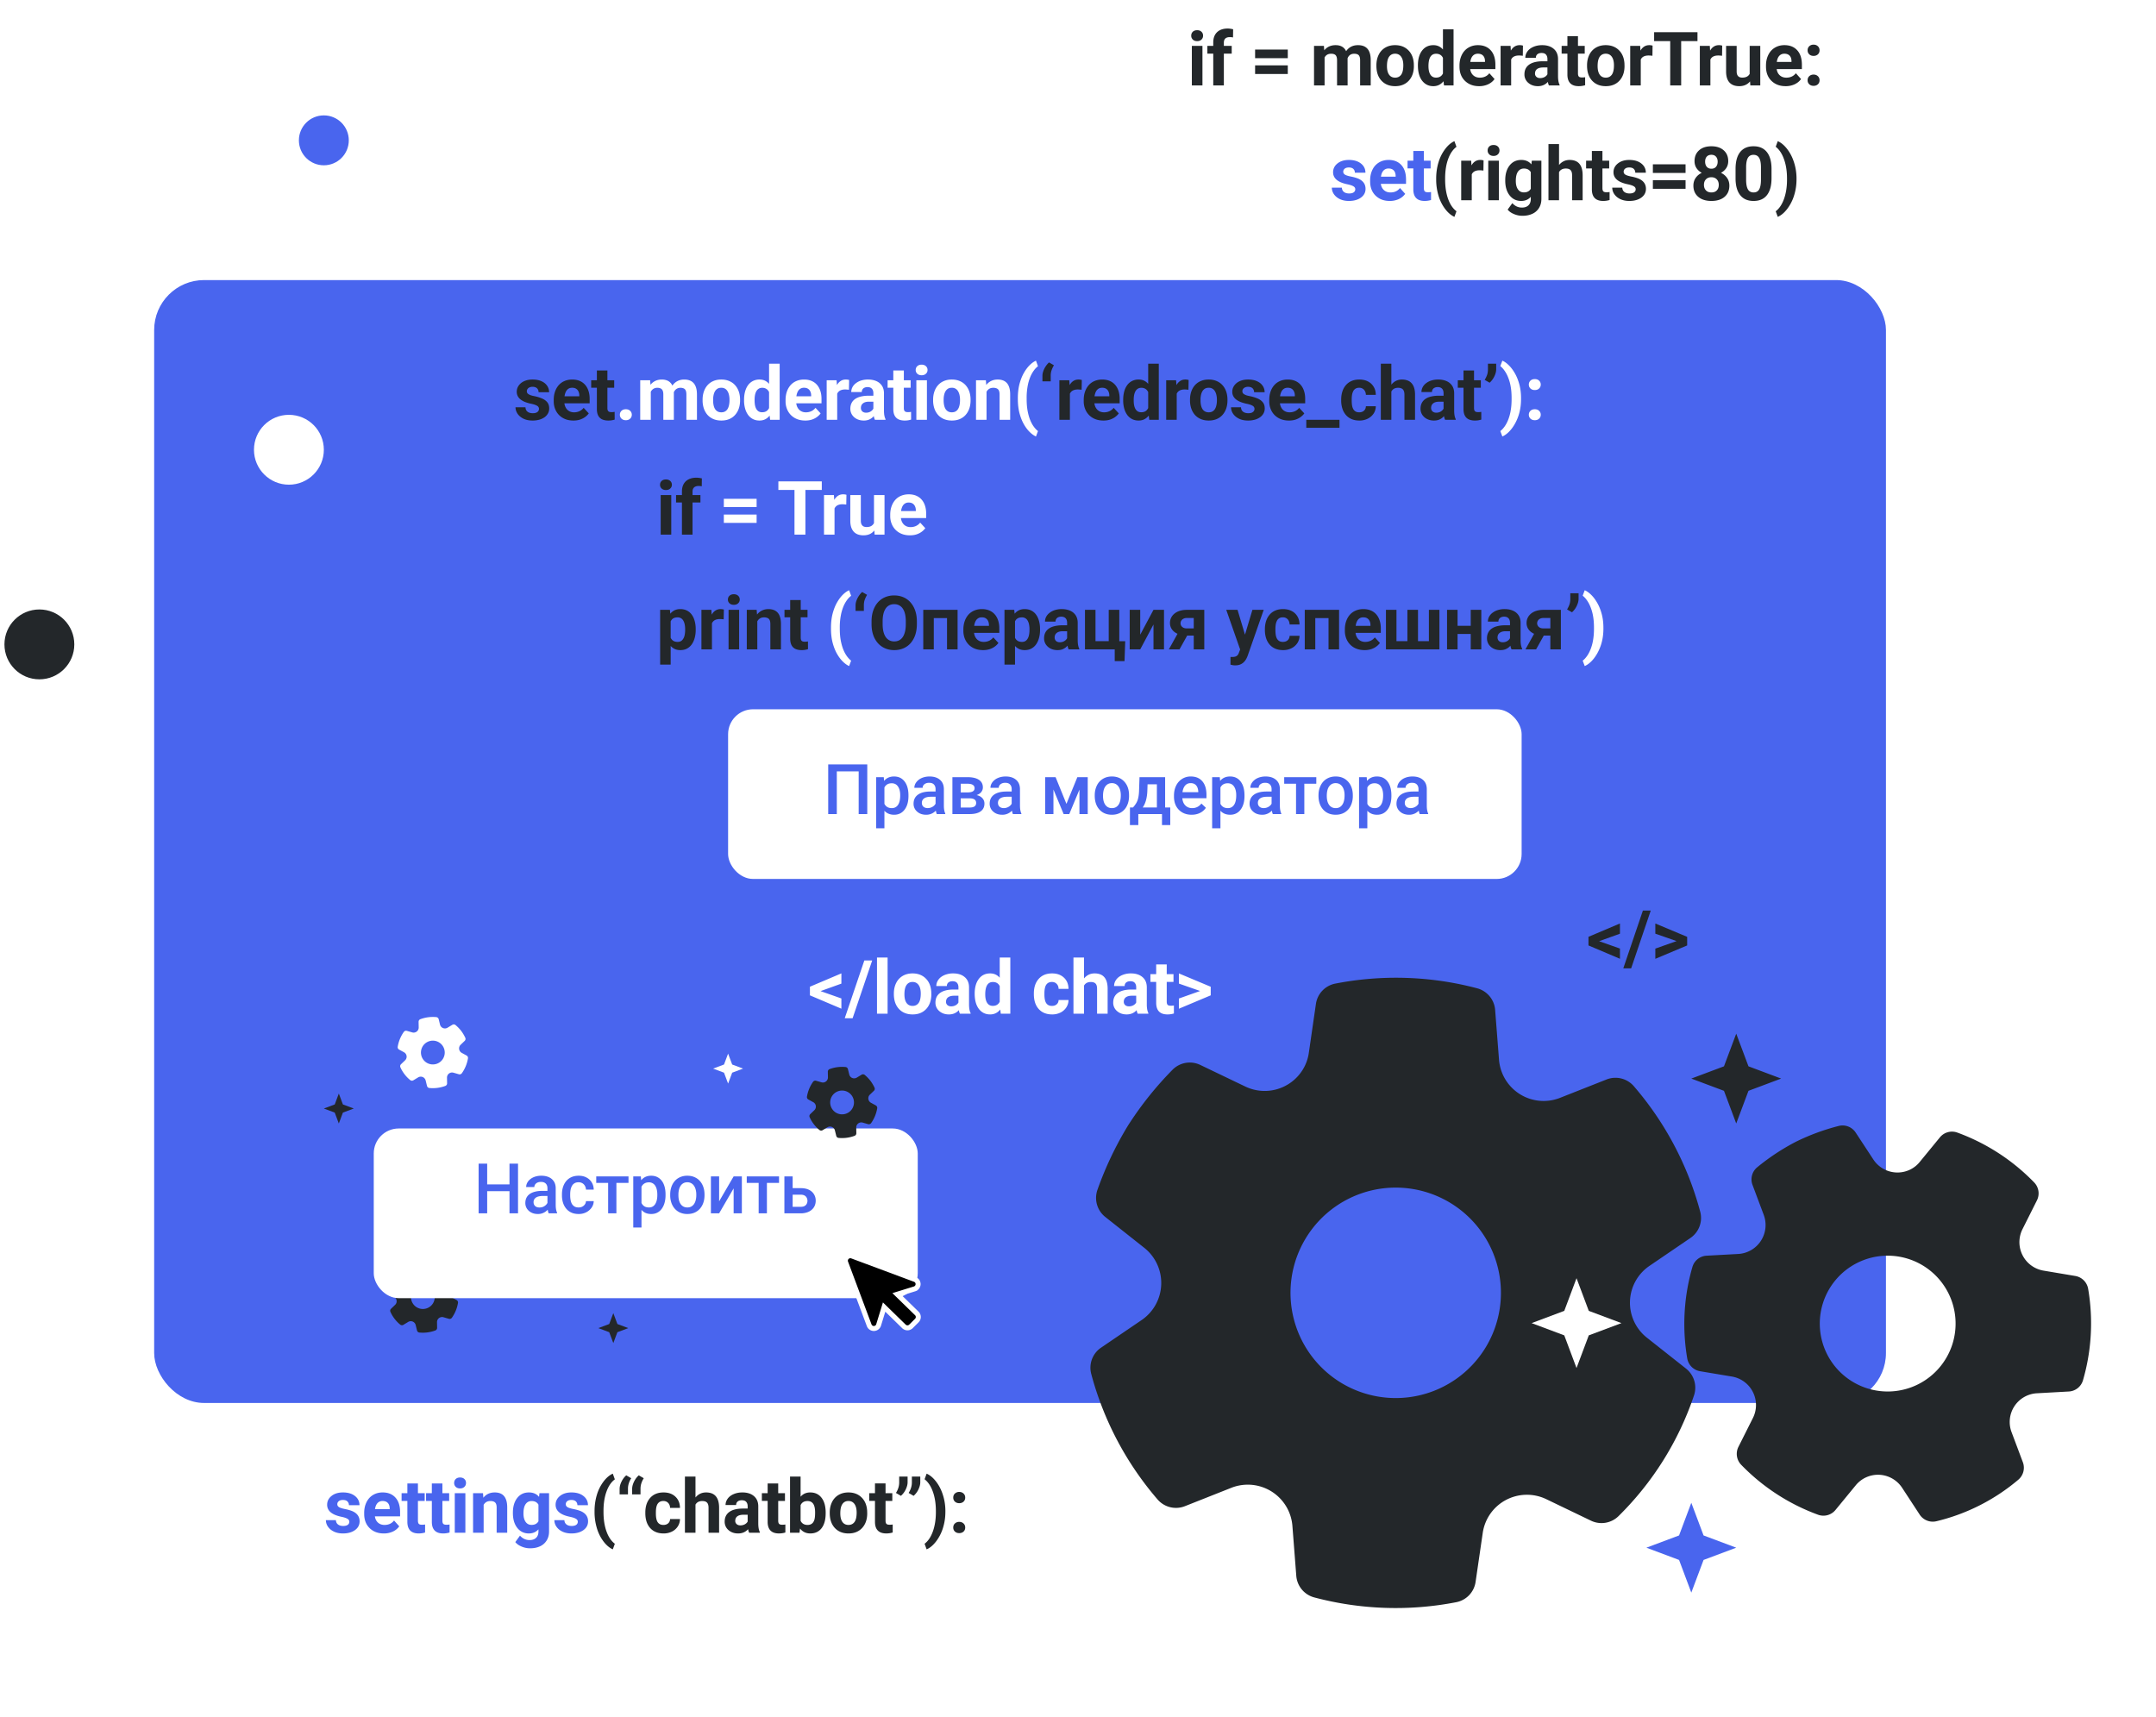 <svg width="432" height="344" fill="none" xmlns="http://www.w3.org/2000/svg"><rect x="30.89" y="56.12" width="347" height="225" rx="10" fill="#4965EE"/><path d="M368.425 225.613a44.084 44.084 0 0 0-8.608 3.18 44.335 44.335 0 0 0-7.725 5.103 3.138 3.138 0 0 0-.941 3.528l2.254 6.016a5.813 5.813 0 0 1-.571 5.188 5.805 5.805 0 0 1-4.505 2.634l-6.383.349a3.131 3.131 0 0 0-2.834 2.254 41.028 41.028 0 0 0-1.039 18.326 3.147 3.147 0 0 0 2.578 2.571l6.363 1.064a5.78 5.78 0 0 1 4.209 3.09 5.775 5.775 0 0 1 .007 5.222l-2.897 5.771a3.143 3.143 0 0 0 .549 3.596 41.018 41.018 0 0 0 15.4 10.008 3.124 3.124 0 0 0 3.495-.952l4.074-4.961a5.767 5.767 0 0 1 4.762-2.087 5.796 5.796 0 0 1 4.513 2.597l3.518 5.374a3.14 3.14 0 0 0 3.354 1.335 39.69 39.69 0 0 0 16.421-8.327 3.142 3.142 0 0 0 .905-3.495l-2.261-6.023a5.766 5.766 0 0 1 .555-5.186 5.77 5.77 0 0 1 4.515-2.61l6.407-.355a3.131 3.131 0 0 0 2.833-2.257 41.024 41.024 0 0 0 1.032-18.322 3.145 3.145 0 0 0-2.578-2.571l-6.358-1.07a5.8 5.8 0 0 1-2.474-1.042 5.788 5.788 0 0 1-1.745-7.269l2.893-5.765a3.14 3.14 0 0 0-.553-3.594 41.009 41.009 0 0 0-15.395-9.992 3.124 3.124 0 0 0-3.493.956l-4.053 4.942a5.663 5.663 0 0 1-1.842 1.483 5.79 5.79 0 0 1-7.456-2.008l-3.528-5.377a3.136 3.136 0 0 0-3.395-1.326l-.003.002Zm15.967 51.737a13.61 13.61 0 0 1-10.383.798 13.609 13.609 0 0 1-8.702-17.161 13.604 13.604 0 0 1 25.066-1.925 13.605 13.605 0 0 1-5.981 18.288Z" fill="#23272A"/><path d="M234.94 214.353a68.39 68.39 0 0 0-8.879 11.109 68.855 68.855 0 0 0-6.166 12.955 4.868 4.868 0 0 0 1.575 5.435l7.805 6.179a8.991 8.991 0 0 1-.475 14.442l-8.189 5.573a4.85 4.85 0 0 0-1.958 5.259 63.562 63.562 0 0 0 13.289 25.149 4.868 4.868 0 0 0 5.479 1.349l9.295-3.681a8.969 8.969 0 0 1 10.978 3.694 8.968 8.968 0 0 1 1.268 3.962l.775 9.977a4.866 4.866 0 0 0 3.608 4.331 63.579 63.579 0 0 0 28.445.956 4.849 4.849 0 0 0 3.875-4.061l1.437-9.844a8.922 8.922 0 0 1 4.648-6.58 8.977 8.977 0 0 1 8.067-.166l8.97 4.316a4.863 4.863 0 0 0 5.52-.914 61.514 61.514 0 0 0 15.125-24.193 4.87 4.87 0 0 0-1.596-5.362l-7.822-6.183a8.92 8.92 0 0 1-3.413-7.325 8.929 8.929 0 0 1 3.902-7.078l8.218-5.598a4.85 4.85 0 0 0 1.953-5.262 63.59 63.59 0 0 0-13.295-25.14 4.867 4.867 0 0 0-5.479-1.349l-9.293 3.67a8.96 8.96 0 0 1-8.06-.729 8.967 8.967 0 0 1-4.19-6.923l-.775-9.965a4.874 4.874 0 0 0-3.611-4.327 63.551 63.551 0 0 0-28.426-.938 4.854 4.854 0 0 0-3.871 4.064l-1.422 9.803a8.799 8.799 0 0 1-1.257 3.441 8.966 8.966 0 0 1-11.501 3.303l-8.985-4.312a4.86 4.86 0 0 0-5.566.959l-.003.004Zm62.596 55.876a21.088 21.088 0 0 1-29.055 6.701 21.088 21.088 0 0 1 6.439-38.423 21.079 21.079 0 0 1 15.915 2.667 21.08 21.08 0 0 1 9.368 13.14 21.08 21.08 0 0 1-2.667 15.915ZM89.275 254.393c.412.344.787.731 1.119 1.153.33.44.607.903.834 1.39a.55.55 0 0 1-.118.629l-.811.779a1.016 1.016 0 0 0 .21 1.619l.981.538a.551.551 0 0 1 .278.57 7.181 7.181 0 0 1-1.222 2.973.554.554 0 0 1-.602.211l-1.085-.313a1.008 1.008 0 0 0-.898.17 1.018 1.018 0 0 0-.396.824l.02 1.131a.548.548 0 0 1-.358.526 7.183 7.183 0 0 1-3.189.416.545.545 0 0 1-.48-.415l-.268-1.091a1.009 1.009 0 0 0-1.503-.621l-.963.583a.551.551 0 0 1-.63-.043 6.957 6.957 0 0 1-1.964-2.557.548.548 0 0 1 .121-.62l.813-.781a1.002 1.002 0 0 0 .305-.861 1.008 1.008 0 0 0-.516-.753l-.985-.541a.545.545 0 0 1-.277-.57 7.19 7.19 0 0 1 1.223-2.972.554.554 0 0 1 .601-.211l1.085.312a1.007 1.007 0 0 0 .899-.17 1.011 1.011 0 0 0 .396-.824l-.021-1.129a.55.55 0 0 1 .36-.526 7.188 7.188 0 0 1 3.186-.414.55.55 0 0 1 .48.415l.266 1.087a1.013 1.013 0 0 0 1.508.62l.964-.582a.548.548 0 0 1 .636.047v.001Zm-6.434 6.963c.384.502.953.829 1.579.911a2.378 2.378 0 0 0 2.672-2.052 2.383 2.383 0 1 0-4.251 1.141ZM347.89 207.12l-2.455 6.545-6.545 2.455 6.545 2.454 2.455 6.546 2.454-6.546 6.546-2.454-6.546-2.455-2.454-6.545Z" fill="#23272A"/><path d="m338.89 301.12-2.455 6.545-6.545 2.455 6.545 2.454 2.455 6.546 2.454-6.546 6.546-2.454-6.546-2.455-2.454-6.545Z" fill="#4965EE"/><path d="m315.89 256.12-2.455 6.545-6.545 2.455 6.545 2.454 2.455 6.546 2.454-6.546 6.546-2.454-6.546-2.455-2.454-6.545ZM145.89 211.12l-.819 2.182-2.181.818 2.181.818.819 2.182.818-2.182 2.182-.818-2.182-.818-.818-2.182Z" fill="#fff"/><path d="m122.89 263.12-.819 2.182-2.181.818 2.181.818.819 2.182.818-2.182 2.182-.818-2.182-.818-.818-2.182ZM67.89 219.12l-.819 2.182-2.181.818 2.181.818.819 2.182.818-2.182 2.181-.818-2.181-.818-.819-2.182Z" fill="#23272A"/><path d="M69.995 304.93c0-.259-.13-.461-.389-.608-.254-.151-.664-.286-1.23-.403-1.885-.395-2.827-1.196-2.827-2.402 0-.703.29-1.289.871-1.758.586-.474 1.35-.71 2.293-.71 1.006 0 1.809.236 2.41.71.605.474.908 1.089.908 1.846h-2.117a1.01 1.01 0 0 0-.293-.747c-.195-.201-.5-.301-.916-.301-.356 0-.632.081-.827.242a.762.762 0 0 0-.293.615c0 .235.11.425.33.572.224.141.6.266 1.127.373.528.103.972.22 1.333.352 1.118.41 1.678 1.12 1.678 2.131 0 .723-.31 1.309-.93 1.758-.62.444-1.422.666-2.403.666-.664 0-1.255-.117-1.772-.351-.513-.239-.916-.564-1.209-.974a2.28 2.28 0 0 1-.44-1.341h2.007c.02.376.16.664.418.865.259.2.605.3 1.04.3.405 0 .71-.076.916-.227a.725.725 0 0 0 .314-.608Zm6.91 2.336c-1.162 0-2.11-.356-2.842-1.069-.728-.713-1.091-1.663-1.091-2.849v-.205c0-.796.153-1.507.461-2.132.308-.629.742-1.113 1.304-1.45.566-.342 1.21-.512 1.933-.512 1.084 0 1.936.341 2.556 1.025.626.684.938 1.653.938 2.908v.864h-5.046c.068.518.273.933.615 1.245.346.313.783.469 1.31.469.816 0 1.453-.296 1.912-.886l1.04 1.164a3.208 3.208 0 0 1-1.288 1.055 4.265 4.265 0 0 1-1.802.373Zm-.242-6.504c-.42 0-.762.142-1.025.425-.26.283-.425.689-.498 1.216h2.944v-.168c-.01-.469-.137-.83-.381-1.084-.244-.259-.59-.389-1.04-.389Zm7.079-3.515v1.948h1.355v1.553h-1.355v3.955c0 .293.056.503.168.63.112.127.327.19.645.19.234 0 .441-.017.622-.051v1.604c-.415.127-.842.19-1.282.19-1.484 0-2.24-.749-2.27-2.248v-4.27h-1.157v-1.553h1.157v-1.948h2.117Zm4.903 0v1.948H90v1.553h-1.355v3.955c0 .293.056.503.169.63.112.127.327.19.644.19.234 0 .442-.017.623-.051v1.604c-.416.127-.843.19-1.282.19-1.485 0-2.241-.749-2.27-2.248v-4.27H85.37v-1.553h1.157v-1.948h2.117Zm4.603 9.873h-2.124v-7.925h2.124v7.925ZM91 297.144c0-.317.106-.578.316-.783.214-.205.505-.308.871-.308.361 0 .65.103.864.308.215.205.323.466.323.783 0 .323-.11.586-.33.791-.215.205-.5.308-.857.308-.356 0-.645-.103-.864-.308a1.044 1.044 0 0 1-.323-.791Zm5.783 2.051.066.916c.566-.708 1.325-1.062 2.278-1.062.84 0 1.464.246 1.875.739.41.493.62 1.231.629 2.212v5.12h-2.116v-5.068c0-.45-.098-.774-.293-.975-.196-.205-.52-.307-.974-.307-.596 0-1.043.254-1.34.761v5.589H94.79v-7.925h1.992Zm5.987 3.904c0-1.216.288-2.195.864-2.937.581-.742 1.363-1.113 2.344-1.113.869 0 1.546.297 2.029.893l.088-.747h1.919v7.661c0 .694-.159 1.297-.476 1.809a3.011 3.011 0 0 1-1.326 1.172c-.571.269-1.24.403-2.007.403a4.296 4.296 0 0 1-1.699-.352c-.552-.229-.969-.527-1.252-.893l.937-1.289c.527.591 1.167.886 1.919.886.562 0 .999-.151 1.311-.454.313-.298.469-.723.469-1.274v-.425c-.488.551-1.131.827-1.926.827-.953 0-1.724-.371-2.315-1.113-.586-.747-.879-1.736-.879-2.966v-.088Zm2.117.154c0 .717.144 1.281.432 1.692.288.405.684.607 1.187.607.644 0 1.105-.241 1.384-.725v-3.332c-.283-.484-.74-.725-1.37-.725-.508 0-.908.207-1.201.622-.288.415-.432 1.035-.432 1.861Zm10.887 1.677c0-.259-.129-.461-.388-.608-.254-.151-.664-.286-1.231-.403-1.884-.395-2.827-1.196-2.827-2.402 0-.703.291-1.289.872-1.758.586-.474 1.35-.71 2.292-.71 1.006 0 1.809.236 2.41.71.606.474.908 1.089.908 1.846h-2.116c0-.303-.098-.552-.293-.747-.196-.201-.501-.301-.916-.301-.356 0-.632.081-.828.242a.763.763 0 0 0-.293.615c0 .235.11.425.33.572.225.141.601.266 1.128.373.527.103.972.22 1.333.352 1.118.41 1.677 1.12 1.677 2.131 0 .723-.31 1.309-.93 1.758-.62.444-1.421.666-2.402.666-.664 0-1.255-.117-1.773-.351-.512-.239-.915-.564-1.208-.974a2.28 2.28 0 0 1-.44-1.341h2.007c.02.376.159.664.418.865.258.2.605.3 1.04.3.405 0 .71-.076.915-.227a.725.725 0 0 0 .315-.608Z" fill="#4965EE"/><path d="M119.131 302.784c0-1.118.149-2.183.447-3.193a8.381 8.381 0 0 1 1.318-2.681c.581-.781 1.211-1.323 1.89-1.626l.41 1.143c-.713.527-1.27 1.342-1.67 2.446-.4 1.103-.601 2.392-.601 3.867v.227c0 1.48.198 2.773.594 3.882.395 1.108.954 1.936 1.677 2.483l-.41 1.12c-.664-.297-1.284-.825-1.861-1.582a8.298 8.298 0 0 1-1.311-2.607 11.219 11.219 0 0 1-.483-3.091v-.388Zm6.354-7.163.996.578c-.42.665-.638 1.338-.652 2.022v1.223h-1.677v-1.099c0-.459.127-.947.38-1.464.259-.523.577-.943.953-1.26Zm2.512 0 .996.578c-.42.665-.637 1.338-.652 2.022v1.223h-1.677v-1.099c0-.459.127-.947.381-1.464.258-.523.576-.943.952-1.26Zm4.932 9.939c.391 0 .708-.108.953-.322.244-.215.371-.501.38-.857h1.985a2.733 2.733 0 0 1-.439 1.479 2.932 2.932 0 0 1-1.187 1.04 3.708 3.708 0 0 1-1.655.366c-1.133 0-2.026-.359-2.681-1.076-.654-.723-.981-1.719-.981-2.989v-.139c0-1.22.325-2.195.974-2.922.65-.728 1.541-1.091 2.673-1.091.992 0 1.785.283 2.381.849.6.562.906 1.311.915 2.249h-1.985c-.009-.41-.136-.742-.38-.996-.245-.259-.567-.389-.967-.389-.493 0-.867.181-1.121.542-.249.357-.373.938-.373 1.744v.219c0 .816.124 1.402.373 1.758.249.357.628.535 1.135.535Zm6.427-5.501c.562-.674 1.267-1.01 2.117-1.01 1.719 0 2.59.998 2.615 2.995v5.076h-2.117v-5.017c0-.454-.098-.789-.293-1.004-.195-.219-.52-.329-.974-.329-.62 0-1.069.239-1.348.718v5.632h-2.116v-11.25h2.116v4.189Zm10.756 7.061a2.344 2.344 0 0 1-.213-.711c-.512.572-1.179.857-1.999.857-.777 0-1.421-.224-1.934-.673a2.173 2.173 0 0 1-.762-1.7c0-.84.311-1.484.931-1.933.625-.45 1.525-.677 2.702-.681h.974v-.455c0-.366-.095-.659-.285-.878-.186-.22-.481-.33-.886-.33-.357 0-.638.085-.843.256-.2.171-.3.406-.3.703h-2.117c0-.459.142-.883.425-1.274.283-.391.684-.696 1.201-.916.518-.224 1.099-.336 1.743-.336.977 0 1.751.246 2.322.739.576.489.864 1.177.864 2.066v3.435c.005.752.11 1.321.315 1.706v.125h-2.138Zm-1.751-1.472c.313 0 .601-.069.864-.205.264-.142.459-.33.586-.564v-1.363h-.791c-1.059 0-1.623.367-1.692 1.099l-.007.125c0 .263.093.48.278.651.186.171.44.257.762.257Zm7.57-8.401v1.948h1.355v1.553h-1.355v3.955c0 .293.056.503.168.63.112.127.327.19.645.19.234 0 .441-.017.622-.051v1.604c-.415.127-.842.19-1.282.19-1.484 0-2.241-.749-2.27-2.248v-4.27h-1.157v-1.553h1.157v-1.948h2.117Zm9.51 5.984c0 1.269-.271 2.26-.813 2.973-.542.708-1.299 1.062-2.271 1.062-.859 0-1.545-.329-2.058-.988l-.095.842H158.3v-11.25h2.116v4.036c.489-.572 1.131-.857 1.927-.857.967 0 1.723.356 2.27 1.069.552.708.828 1.706.828 2.996v.117Zm-2.117-.154c0-.801-.127-1.384-.381-1.751-.254-.371-.632-.556-1.135-.556-.674 0-1.138.276-1.392.827v3.128c.259.556.728.835 1.407.835.683 0 1.133-.337 1.347-1.011.103-.322.154-.813.154-1.472Zm2.933.007c0-.786.152-1.487.454-2.102a3.337 3.337 0 0 1 1.304-1.428c.571-.337 1.233-.505 1.985-.505 1.069 0 1.941.327 2.615.981.678.654 1.057 1.543 1.135 2.666l.015.542c0 1.216-.34 2.192-1.018 2.93-.679.732-1.59 1.098-2.732 1.098-1.143 0-2.056-.366-2.74-1.098-.678-.733-1.018-1.729-1.018-2.989v-.095Zm2.117.154c0 .752.142 1.328.425 1.729.283.395.688.593 1.216.593.512 0 .913-.195 1.201-.586.288-.396.432-1.026.432-1.89 0-.737-.144-1.308-.432-1.714-.288-.405-.694-.608-1.216-.608-.518 0-.918.203-1.201.608-.283.401-.425 1.023-.425 1.868Zm9.064-5.991v1.948h1.354v1.553h-1.354v3.955c0 .293.056.503.168.63.112.127.327.19.645.19.234 0 .441-.017.622-.051v1.604c-.415.127-.842.19-1.282.19-1.484 0-2.241-.749-2.27-2.248v-4.27h-1.157v-1.553h1.157v-1.948h2.117Zm3.079 2.483-.996-.579c.42-.659.637-1.34.652-2.043v-1.238h1.684v1.135c0 .44-.122.916-.366 1.428a3.932 3.932 0 0 1-.974 1.297Zm2.542 0-.996-.579c.419-.659.637-1.34.651-2.043v-1.238h1.685v1.135c0 .44-.122.916-.366 1.428a3.932 3.932 0 0 1-.974 1.297Zm6.368 3.222c0 1.104-.159 2.166-.476 3.186a8.65 8.65 0 0 1-1.37 2.703c-.596.781-1.233 1.318-1.911 1.611l-.411-1.12c.694-.523 1.241-1.328 1.641-2.417.4-1.089.608-2.342.623-3.758v-.388c0-1.46-.201-2.746-.601-3.86-.396-1.113-.95-1.948-1.663-2.504l.411-1.121c.664.288 1.289.81 1.875 1.567.59.757 1.047 1.639 1.369 2.644.327 1.006.498 2.049.513 3.128v.329Zm1.578 3.128c0-.337.112-.611.337-.82a1.22 1.22 0 0 1 .857-.315c.347 0 .632.105.857.315.229.209.344.483.344.82 0 .332-.112.603-.337.813-.224.205-.513.307-.864.307-.347 0-.632-.102-.857-.307a1.061 1.061 0 0 1-.337-.813Zm0-5.999c0-.337.112-.61.337-.82a1.22 1.22 0 0 1 .857-.315c.347 0 .632.105.857.315.229.21.344.483.344.82 0 .332-.112.603-.337.813-.224.205-.513.308-.864.308-.347 0-.632-.103-.857-.308a1.061 1.061 0 0 1-.337-.813ZM240.936 17.12h-2.124V9.195h2.124v7.925Zm-2.248-9.976c0-.317.105-.578.315-.784.215-.205.505-.307.871-.307.362 0 .65.102.865.307.214.206.322.467.322.784 0 .322-.11.586-.33.791-.215.205-.5.308-.857.308-.356 0-.644-.103-.864-.308a1.044 1.044 0 0 1-.322-.79Zm4.413 9.976v-6.372h-1.18V9.195h1.18v-.674c0-.889.253-1.577.761-2.065.513-.493 1.228-.74 2.146-.74.293 0 .652.049 1.077.146l-.022 1.641a2.704 2.704 0 0 0-.645-.066c-.796 0-1.193.374-1.193 1.12v.638h1.574v1.553h-1.574v6.372h-2.124Zm14.933-5.464h-6.548V9.927h6.548v1.729Zm0 3.171h-6.548V13.1h6.548v1.728Zm7.243-5.632.066.886c.562-.688 1.321-1.033 2.278-1.033 1.021 0 1.721.403 2.102 1.209.557-.806 1.35-1.209 2.381-1.209.859 0 1.499.252 1.919.755.419.498.629 1.25.629 2.256v5.06h-2.124v-5.053c0-.45-.087-.776-.263-.981-.176-.21-.486-.315-.93-.315-.635 0-1.075.302-1.319.908l.008 5.442h-2.117v-5.047c0-.459-.091-.79-.271-.996-.181-.205-.488-.307-.923-.307-.601 0-1.035.249-1.304.747v5.603h-2.116V9.195h1.984Zm10.514 3.89c0-.787.151-1.488.454-2.103a3.336 3.336 0 0 1 1.304-1.428c.571-.337 1.233-.506 1.985-.506 1.069 0 1.941.328 2.615.982.678.654 1.057 1.543 1.135 2.666l.014.542c0 1.216-.339 2.192-1.018 2.93-.678.732-1.589 1.098-2.732 1.098-1.142 0-2.055-.366-2.739-1.098-.679-.733-1.018-1.729-1.018-2.989v-.095Zm2.117.153c0 .752.141 1.328.425 1.728.283.396.688.594 1.215.594.513 0 .914-.196 1.202-.586.288-.396.432-1.026.432-1.89 0-.737-.144-1.309-.432-1.714-.288-.405-.694-.608-1.216-.608-.518 0-.918.203-1.201.608-.284.4-.425 1.023-.425 1.868Zm6.2-.14c0-1.235.275-2.219.827-2.95.557-.733 1.316-1.1 2.278-1.1.772 0 1.409.289 1.912.865V5.87h2.124v11.25h-1.912l-.102-.843c-.528.66-1.207.99-2.037.99-.932 0-1.682-.367-2.248-1.1-.562-.737-.842-1.76-.842-3.068Zm2.116.155c0 .742.13 1.31.388 1.706.259.396.635.593 1.128.593.655 0 1.116-.275 1.385-.827v-3.128c-.264-.551-.721-.827-1.37-.827-1.02 0-1.531.827-1.531 2.483Zm10.148 4.013c-1.162 0-2.11-.356-2.842-1.07-.728-.712-1.091-1.662-1.091-2.848v-.205c0-.796.153-1.507.461-2.132.308-.63.742-1.113 1.304-1.45.566-.342 1.211-.513 1.933-.513 1.084 0 1.936.342 2.557 1.026.625.683.937 1.653.937 2.908v.864h-5.046c.068.517.273.932.615 1.245.347.312.784.469 1.311.469.815 0 1.453-.296 1.912-.886l1.04 1.164c-.318.45-.747.8-1.289 1.055a4.267 4.267 0 0 1-1.802.373Zm-.242-6.504c-.42 0-.762.142-1.025.425-.259.283-.425.689-.498 1.216h2.944v-.168c-.01-.47-.137-.83-.381-1.085-.244-.258-.591-.388-1.04-.388Zm8.998.418a5.744 5.744 0 0 0-.762-.059c-.801 0-1.326.271-1.575.813v5.186h-2.116V9.195h1.999l.059.945c.424-.728 1.013-1.092 1.765-1.092.234 0 .454.032.659.096l-.029 2.036Zm5.233 5.94a2.343 2.343 0 0 1-.213-.71c-.512.57-1.179.856-1.999.856-.777 0-1.421-.224-1.934-.674a2.171 2.171 0 0 1-.762-1.699c0-.84.31-1.484.931-1.933.625-.45 1.525-.677 2.702-.682h.974v-.454c0-.366-.095-.659-.285-.879-.186-.22-.481-.33-.887-.33-.356 0-.637.086-.842.257-.2.171-.3.405-.3.703h-2.117c0-.459.142-.883.425-1.274.283-.39.684-.696 1.201-.916.518-.224 1.099-.337 1.743-.337.977 0 1.751.247 2.322.74.576.489.864 1.177.864 2.066v3.435c.005.752.11 1.32.315 1.706v.125h-2.138Zm-1.751-1.472c.313 0 .601-.069.864-.205.264-.142.459-.33.586-.564v-1.363h-.791c-1.059 0-1.623.366-1.692 1.099l-.007.124c0 .264.093.481.278.652.186.171.44.257.762.257Zm7.57-8.401v1.948h1.354v1.553h-1.354v3.955c0 .293.056.503.168.63.112.127.327.19.644.19.235 0 .442-.017.623-.051v1.604c-.415.127-.842.19-1.282.19-1.484 0-2.241-.75-2.27-2.248v-4.27h-1.157V9.195h1.157V7.247h2.117Zm1.819 5.837c0-.786.152-1.487.454-2.102a3.336 3.336 0 0 1 1.304-1.428c.571-.337 1.233-.506 1.985-.506 1.069 0 1.941.328 2.615.982.678.654 1.057 1.543 1.135 2.666l.015.542c0 1.216-.34 2.192-1.018 2.93-.679.732-1.59 1.098-2.732 1.098-1.143 0-2.056-.366-2.74-1.098-.678-.733-1.018-1.729-1.018-2.989v-.095Zm2.117.154c0 .752.142 1.328.425 1.728.283.396.688.594 1.216.594.512 0 .913-.196 1.201-.586.288-.396.432-1.026.432-1.89 0-.737-.144-1.309-.432-1.714-.288-.405-.693-.608-1.216-.608-.518 0-.918.203-1.201.608-.283.4-.425 1.023-.425 1.868Zm10.983-2.058a5.756 5.756 0 0 0-.762-.059c-.801 0-1.326.271-1.575.813v5.186h-2.117V9.195h2l.059.945c.424-.728 1.013-1.092 1.765-1.092.234 0 .454.032.659.096l-.029 2.036Zm9.026-2.945h-3.266v8.885h-2.197V8.235h-3.223v-1.78h8.686v1.78Zm4.926 2.945a5.744 5.744 0 0 0-.762-.059c-.801 0-1.326.271-1.575.813v5.186h-2.116V9.195h1.999l.059.945c.425-.728 1.013-1.092 1.765-1.092.234 0 .454.032.659.096l-.029 2.036Zm5.606 5.134c-.522.635-1.245.952-2.168.952-.849 0-1.499-.244-1.948-.732-.444-.488-.671-1.204-.681-2.146V9.195h2.117v5.12c0 .825.376 1.237 1.128 1.237.717 0 1.21-.249 1.479-.747v-5.61h2.124v7.925h-1.992l-.059-.806Zm7.13.952c-1.162 0-2.109-.356-2.842-1.07-.727-.712-1.091-1.662-1.091-2.848v-.205c0-.796.154-1.507.461-2.132.308-.63.743-1.113 1.304-1.45.567-.342 1.211-.513 1.934-.513 1.084 0 1.936.342 2.556 1.026.625.683.937 1.653.937 2.908v.864H356c.068.517.273.932.615 1.245.347.312.784.469 1.311.469.816 0 1.453-.296 1.912-.886l1.04 1.164c-.317.45-.747.8-1.289 1.055a4.267 4.267 0 0 1-1.802.373Zm-.242-6.504c-.419 0-.761.142-1.025.425-.259.283-.425.689-.498 1.216h2.944v-.168c-.009-.47-.136-.83-.38-1.085-.245-.258-.591-.388-1.041-.388Zm4.647 5.318c0-.337.113-.61.337-.82.23-.21.516-.316.857-.316.347 0 .633.105.857.315.23.21.344.484.344.82 0 .333-.112.604-.336.814-.225.205-.513.307-.865.307-.346 0-.632-.102-.857-.307a1.065 1.065 0 0 1-.337-.813Zm0-5.999c0-.337.113-.61.337-.82.23-.21.516-.315.857-.315.347 0 .633.105.857.315.23.21.344.483.344.82 0 .332-.112.603-.336.813-.225.205-.513.308-.865.308-.346 0-.632-.103-.857-.308a1.065 1.065 0 0 1-.337-.813Zm-74.423 25.703c0-1.118.149-2.183.447-3.194a8.365 8.365 0 0 1 1.318-2.68c.581-.782 1.211-1.323 1.89-1.626l.41 1.142c-.713.528-1.27 1.343-1.67 2.447-.401 1.103-.601 2.392-.601 3.867v.227c0 1.48.198 2.773.594 3.882.395 1.108.954 1.936 1.677 2.483l-.41 1.12c-.664-.298-1.285-.825-1.861-1.582a8.296 8.296 0 0 1-1.311-2.607 11.18 11.18 0 0 1-.483-3.091v-.388Zm9.466-1.604a5.744 5.744 0 0 0-.762-.059c-.8 0-1.325.271-1.574.813v5.186h-2.117v-7.925h2l.058.945c.425-.728 1.013-1.092 1.765-1.092.235 0 .454.032.66.096l-.03 2.036Zm3.094 5.94h-2.124v-7.925h2.124v7.925Zm-2.248-9.976c0-.317.105-.578.315-.784.215-.205.505-.307.871-.307.362 0 .65.102.865.307.215.206.322.467.322.784 0 .322-.11.586-.33.791-.214.205-.5.308-.857.308-.356 0-.644-.103-.864-.308a1.044 1.044 0 0 1-.322-.79Zm3.526 5.955c0-1.216.288-2.195.865-2.937.581-.742 1.362-1.114 2.343-1.114.87 0 1.546.298 2.029.894l.088-.747h1.919v7.661c0 .693-.159 1.297-.476 1.81a3.01 3.01 0 0 1-1.326 1.171c-.571.269-1.24.403-2.007.403a4.306 4.306 0 0 1-1.699-.352c-.552-.23-.969-.527-1.252-.893l.937-1.29c.528.592 1.167.887 1.919.887.562 0 .999-.151 1.311-.454.313-.298.469-.723.469-1.275v-.424c-.488.551-1.13.827-1.926.827-.952 0-1.724-.37-2.315-1.113-.586-.747-.879-1.736-.879-2.966v-.088Zm2.117.154c0 .717.144 1.281.432 1.691.288.406.684.608 1.187.608.644 0 1.106-.241 1.384-.725v-3.332c-.283-.484-.74-.725-1.37-.725-.507 0-.908.207-1.201.622-.288.415-.432 1.035-.432 1.86Zm8.661-3.194c.561-.674 1.267-1.01 2.116-1.01 1.719 0 2.591.998 2.615 2.995v5.076h-2.117v-5.017c0-.454-.097-.789-.292-1.004-.196-.22-.52-.33-.975-.33-.62 0-1.069.24-1.347.718v5.633h-2.117V28.87h2.117v4.19Zm8.697-2.812v1.948h1.355v1.553h-1.355v3.955c0 .293.056.503.169.63.112.127.327.19.644.19.234 0 .442-.017.623-.051v1.604a4.36 4.36 0 0 1-1.282.19c-1.485 0-2.241-.75-2.271-2.248v-4.27h-1.157v-1.553h1.157v-1.948h2.117Zm6.661 7.683c0-.259-.129-.462-.388-.608-.254-.152-.664-.286-1.23-.403-1.885-.395-2.828-1.196-2.828-2.402 0-.703.291-1.29.872-1.758.586-.474 1.35-.71 2.292-.71 1.006 0 1.81.236 2.41.71.606.474.908 1.089.908 1.846h-2.116c0-.303-.098-.552-.293-.747-.196-.2-.501-.3-.916-.3-.356 0-.632.08-.827.241a.761.761 0 0 0-.293.615c0 .235.109.425.329.572.225.141.601.266 1.128.373.527.102.972.22 1.333.352 1.118.41 1.677 1.12 1.677 2.13 0 .724-.31 1.31-.93 1.759-.62.444-1.421.666-2.402.666-.664 0-1.255-.117-1.773-.351-.512-.24-.915-.564-1.208-.974a2.28 2.28 0 0 1-.44-1.34h2.007c.02.375.159.663.418.864.258.2.605.3 1.04.3.405 0 .71-.076.915-.227a.725.725 0 0 0 .315-.608Zm9.994-3.274h-6.548v-1.729h6.548v1.729Zm0 3.171h-6.548V36.1h6.548v1.728Zm8.551-5.537c0 .518-.13.977-.388 1.377-.259.4-.616.72-1.07.96.518.249.928.593 1.231 1.032.302.435.454.948.454 1.538 0 .948-.322 1.697-.967 2.249-.645.547-1.521.82-2.629.82-1.109 0-1.988-.276-2.637-.827-.65-.552-.974-1.3-.974-2.242 0-.59.151-1.106.454-1.545.303-.44.71-.781 1.223-1.025a2.788 2.788 0 0 1-1.069-.96c-.254-.4-.381-.86-.381-1.377 0-.908.303-1.63.908-2.168.605-.542 1.428-.813 2.468-.813 1.035 0 1.856.269 2.461.806.611.532.916 1.257.916 2.175Zm-1.897 4.754c0-.464-.135-.835-.403-1.114-.269-.278-.63-.417-1.084-.417-.449 0-.808.139-1.077.417-.268.274-.403.645-.403 1.114 0 .454.132.82.396 1.098.264.278.63.418 1.099.418.459 0 .817-.135 1.076-.403.264-.269.396-.64.396-1.113Zm-.22-4.651c0-.415-.11-.747-.33-.996-.219-.254-.529-.381-.93-.381-.395 0-.703.122-.923.366-.219.244-.329.581-.329 1.01 0 .425.11.767.329 1.026.22.259.53.388.931.388.4 0 .708-.13.922-.388.22-.259.33-.6.33-1.025Zm10.792 3.318c0 1.474-.305 2.602-.915 3.383-.611.782-1.504 1.172-2.681 1.172-1.162 0-2.051-.383-2.666-1.15-.615-.766-.93-1.865-.945-3.296v-1.962c0-1.49.308-2.62.923-3.392.62-.771 1.511-1.157 2.673-1.157 1.162 0 2.051.383 2.666 1.15.615.762.93 1.858.945 3.289v1.963Zm-2.117-2.154c0-.884-.122-1.526-.366-1.926-.239-.405-.615-.608-1.128-.608-.498 0-.866.193-1.106.579-.234.38-.359.979-.373 1.794v2.593c0 .869.117 1.516.351 1.94.24.42.62.63 1.143.63.517 0 .891-.202 1.12-.607.23-.405.35-1.026.359-1.86v-2.535Zm7.123 2.395c0 1.104-.159 2.166-.476 3.186a8.634 8.634 0 0 1-1.37 2.703c-.595.781-1.233 1.318-1.911 1.611l-.411-1.12c.694-.523 1.241-1.328 1.641-2.417.4-1.09.608-2.342.623-3.758v-.388c0-1.46-.201-2.746-.601-3.86-.395-1.113-.95-1.948-1.663-2.505l.411-1.12c.664.288 1.289.81 1.875 1.567.59.757 1.047 1.638 1.369 2.644.327 1.006.498 2.049.513 3.128v.33Z" fill="#23272A"/><path d="M271.557 37.93c0-.259-.129-.462-.388-.608-.254-.152-.664-.286-1.23-.403-1.885-.395-2.827-1.196-2.827-2.402 0-.703.29-1.29.871-1.758.586-.474 1.35-.71 2.293-.71 1.005 0 1.809.236 2.409.71.606.474.908 1.089.908 1.846h-2.116c0-.303-.098-.552-.293-.747-.196-.2-.501-.3-.916-.3-.356 0-.632.08-.827.241a.761.761 0 0 0-.293.615c0 .235.11.425.329.572.225.141.601.266 1.128.373.528.102.972.22 1.333.352 1.118.41 1.677 1.12 1.677 2.13 0 .724-.31 1.31-.93 1.759-.62.444-1.421.666-2.402.666-.664 0-1.255-.117-1.773-.351-.512-.24-.915-.564-1.208-.974a2.28 2.28 0 0 1-.44-1.34h2.007c.02.375.159.663.418.864.259.2.605.3 1.04.3.405 0 .71-.076.915-.227a.725.725 0 0 0 .315-.608Zm6.911 2.336c-1.163 0-2.11-.356-2.842-1.07-.728-.712-1.092-1.662-1.092-2.848v-.205c0-.796.154-1.507.462-2.132a3.36 3.36 0 0 1 1.304-1.45c.566-.342 1.21-.513 1.933-.513 1.084 0 1.936.342 2.556 1.026.625.683.938 1.653.938 2.908v.864h-5.047c.069.517.274.932.616 1.245.346.312.783.469 1.311.469.815 0 1.452-.296 1.911-.887l1.04 1.165c-.317.45-.747.8-1.289 1.055a4.262 4.262 0 0 1-1.801.373Zm-.242-6.504c-.42 0-.762.142-1.026.425-.258.283-.424.689-.498 1.216h2.945v-.169c-.01-.468-.137-.83-.381-1.084-.244-.258-.591-.388-1.04-.388Zm7.078-3.515v1.948h1.355v1.553h-1.355v3.955c0 .293.057.503.169.63.112.127.327.19.644.19.235 0 .442-.017.623-.051v1.604c-.415.127-.842.19-1.282.19-1.484 0-2.241-.75-2.27-2.248v-4.27h-1.157v-1.553h1.157v-1.948h2.116Z" fill="#4965EE"/><circle cx="64.889" cy="28.12" r="5" fill="#4965EE"/><circle cx="7.89" cy="129.12" r="7" fill="#23272A"/><circle cx="57.889" cy="90.12" r="7" fill="#fff"/><g filter="url(#a)"><rect x="74.889" y="222.12" width="109" height="34" rx="5" fill="#fff"/></g><rect x="145.89" y="142.12" width="159" height="34" rx="5" fill="#fff"/><path d="M102.477 237.323v1.36h-5.284v-1.36h5.284Zm-4.86-4.156v9.953h-1.716v-9.953h1.716Zm6.18 0v9.953h-1.709v-9.953h1.709Zm5.896 8.469v-3.527c0-.264-.048-.492-.144-.684a1.013 1.013 0 0 0-.437-.444c-.192-.105-.433-.157-.725-.157-.269 0-.501.045-.697.137a1.123 1.123 0 0 0-.458.369.885.885 0 0 0-.164.526h-1.641c0-.292.071-.574.212-.848.141-.273.346-.517.615-.731.269-.214.59-.383.964-.506a4.013 4.013 0 0 1 1.258-.184c.556 0 1.048.093 1.476.28.433.187.773.469 1.019.847.251.374.376.844.376 1.409v3.288c0 .337.023.64.068.909.05.264.121.494.212.69v.11h-1.688a2.924 2.924 0 0 1-.185-.677 5.529 5.529 0 0 1-.061-.807Zm.239-3.014.013 1.018h-1.182c-.305 0-.574.03-.807.089a1.673 1.673 0 0 0-.581.246 1.068 1.068 0 0 0-.465.923c0 .196.046.376.137.54a.95.95 0 0 0 .397.376c.177.091.391.137.642.137.337 0 .631-.069.882-.205.255-.142.456-.312.602-.513.145-.205.223-.399.232-.581l.533.731a2.515 2.515 0 0 1-.28.602 2.893 2.893 0 0 1-.52.615 2.56 2.56 0 0 1-1.77.656c-.483 0-.914-.095-1.292-.287a2.3 2.3 0 0 1-.889-.786 2.037 2.037 0 0 1-.321-1.128c0-.392.073-.738.219-1.039.15-.305.369-.56.656-.765.292-.205.647-.36 1.066-.465.42-.11.898-.164 1.436-.164h1.292Zm6.005 3.322c.269 0 .51-.052.725-.157.218-.11.394-.26.526-.451.137-.192.212-.413.226-.664h1.551c-.009.479-.15.914-.424 1.306a2.941 2.941 0 0 1-1.086.937 3.275 3.275 0 0 1-1.497.341c-.566 0-1.058-.095-1.477-.287a2.919 2.919 0 0 1-1.046-.806 3.546 3.546 0 0 1-.629-1.183 4.87 4.87 0 0 1-.205-1.435v-.24c0-.51.068-.989.205-1.435.141-.451.351-.848.629-1.19a2.871 2.871 0 0 1 1.046-.8c.419-.195.909-.293 1.47-.293.592 0 1.112.118 1.558.355.447.232.798.558 1.053.978.26.414.394.897.403 1.449h-1.551a1.647 1.647 0 0 0-.206-.739 1.355 1.355 0 0 0-.505-.533 1.447 1.447 0 0 0-.773-.198c-.333 0-.608.068-.827.205a1.38 1.38 0 0 0-.513.547 2.645 2.645 0 0 0-.266.772c-.05.283-.075.577-.075.882v.24c0 .305.025.601.075.888.05.287.136.545.259.773.128.223.301.403.52.54.219.132.497.198.834.198Zm7.571-6.221v7.397h-1.655v-7.397h1.655Zm2.426 0v1.299h-6.466v-1.299h6.466Zm2.601 1.422v8.819h-1.647v-10.241h1.517l.13 1.422Zm4.82 2.208v.144c0 .537-.064 1.036-.192 1.497a3.637 3.637 0 0 1-.554 1.196c-.241.337-.54.599-.895.786-.356.187-.766.28-1.231.28-.46 0-.863-.084-1.209-.252a2.485 2.485 0 0 1-.869-.732 3.964 3.964 0 0 1-.574-1.107 7.193 7.193 0 0 1-.301-1.409v-.553c.06-.543.16-1.035.301-1.477a4 4 0 0 1 .574-1.141c.237-.319.527-.566.869-.739.341-.173.74-.259 1.196-.259.465 0 .877.091 1.237.273.36.178.663.433.909.766.246.328.431.724.554 1.189.123.46.185.973.185 1.538Zm-1.648.144v-.144c0-.342-.032-.658-.096-.95a2.476 2.476 0 0 0-.3-.779 1.474 1.474 0 0 0-.527-.52 1.435 1.435 0 0 0-.759-.191c-.291 0-.542.05-.751.15-.21.096-.386.23-.527.403-.141.174-.25.376-.328.609a3.683 3.683 0 0 0-.164.745v1.326c.055.328.148.629.28.902.132.274.319.493.561.657.246.159.56.239.943.239.296 0 .549-.064.759-.191.21-.128.38-.303.513-.527.136-.228.237-.49.3-.786a4.46 4.46 0 0 0 .096-.943Zm2.58.007v-.158c0-.533.078-1.027.233-1.483a3.52 3.52 0 0 1 .67-1.196 3.02 3.02 0 0 1 1.08-.793 3.503 3.503 0 0 1 1.449-.287c.542 0 1.026.095 1.449.287.429.187.791.451 1.087.793.296.337.522.736.677 1.196.155.456.232.95.232 1.483v.158c0 .533-.077 1.027-.232 1.483a3.553 3.553 0 0 1-.677 1.196 3.13 3.13 0 0 1-1.08.793c-.424.187-.904.28-1.442.28a3.602 3.602 0 0 1-1.456-.28 3.13 3.13 0 0 1-1.08-.793 3.536 3.536 0 0 1-.677-1.196 4.579 4.579 0 0 1-.233-1.483Zm1.648-.158v.158c0 .332.034.647.102.943.069.296.176.556.322.779.146.224.332.399.56.527.228.127.499.191.814.191.305 0 .569-.064.793-.191.228-.128.414-.303.56-.527.146-.223.253-.483.322-.779.073-.296.109-.611.109-.943v-.158a3.81 3.81 0 0 0-.109-.929 2.389 2.389 0 0 0-.329-.787 1.57 1.57 0 0 0-.56-.533 1.544 1.544 0 0 0-.8-.198c-.31 0-.579.066-.807.198a1.6 1.6 0 0 0-.553.533 2.49 2.49 0 0 0-.322.787 4.076 4.076 0 0 0-.102.929Zm8.158 1.368 2.906-4.991h1.647v7.397h-1.647v-4.997l-2.906 4.997h-1.647v-7.397h1.647v4.991Zm9.574-4.991v7.397h-1.654v-7.397h1.654Zm2.427 0v1.299h-6.467v-1.299h6.467Zm2.17 2.352h2.181c.638 0 1.18.107 1.627.321.446.214.786.513 1.018.896.237.378.356.811.356 1.298 0 .36-.066.695-.199 1.005a2.228 2.228 0 0 1-.588.8 2.694 2.694 0 0 1-.943.533 3.872 3.872 0 0 1-1.271.192h-3.275v-7.397h1.655v6.091h1.62c.328 0 .59-.057.786-.171.196-.114.337-.262.424-.444a1.34 1.34 0 0 0 0-1.176 1.052 1.052 0 0 0-.424-.458c-.196-.118-.458-.178-.786-.178h-2.181v-1.312Z" fill="#4965EE"/><path d="m169.45 252.963.002.004 4.705 12.58a1 1 0 0 0 1.89-.05l.001-.004 1.104-3.591 3.972 3.876a1.002 1.002 0 0 0 1.408-.002l.002-.001 1.175-1.175.001-.001a1 1 0 0 0 0-1.41l-.006-.006-3.943-3.842 3.512-1.087.008-.002.007-.003a1.003 1.003 0 0 0 .673-.945.996.996 0 0 0-.666-.943l-12.555-4.678a1 1 0 0 0-1.29 1.28Z" fill="#000" stroke="#fff"/><path d="M173.776 163.12h-1.722v-8.559h-4.382v8.559h-1.723v-9.953h7.827v9.953Zm8.254-3.623c0 1.144-.259 2.057-.779 2.741-.519.679-1.217 1.018-2.092 1.018-.811 0-1.46-.266-1.948-.799v3.507h-1.661v-10.241h1.531l.069.752c.487-.592 1.15-.888 1.989-.888.902 0 1.609.337 2.119 1.011.515.67.772 1.602.772 2.796v.103Zm-1.654-.144c0-.738-.148-1.324-.444-1.757-.292-.433-.711-.649-1.258-.649-.679 0-1.167.28-1.463.841v3.281c.301.574.793.861 1.477.861.528 0 .941-.212 1.237-.635.301-.429.451-1.076.451-1.942Zm7.332 3.767c-.073-.142-.137-.372-.192-.691a2.584 2.584 0 0 1-1.941.827c-.743 0-1.349-.211-1.819-.635a2.036 2.036 0 0 1-.704-1.573c0-.788.292-1.392.875-1.811.588-.424 1.427-.636 2.516-.636h1.018v-.485c0-.383-.107-.688-.321-.916-.214-.233-.54-.349-.977-.349-.379 0-.689.096-.93.287a.868.868 0 0 0-.362.718h-1.662c0-.406.135-.784.404-1.135a2.683 2.683 0 0 1 1.094-.834c.464-.2.982-.3 1.551-.3.866 0 1.557.218 2.072.656.515.433.779 1.043.793 1.832v3.336c0 .665.093 1.196.28 1.593v.116h-1.695Zm-1.826-1.197c.328 0 .636-.079.923-.239.292-.159.511-.373.656-.642v-1.395h-.895c-.615 0-1.078.107-1.388.321-.31.215-.465.518-.465.91 0 .319.105.574.315.765.214.187.499.28.854.28Zm4.953 1.197v-7.397h3.001c1.011 0 1.782.178 2.31.533.529.351.793.857.793 1.518 0 .342-.107.649-.321.923-.21.269-.522.476-.937.622.484.1.866.303 1.149.608.282.306.424.666.424 1.08 0 .689-.256 1.213-.766 1.573-.506.36-1.235.54-2.187.54h-3.466Zm1.661-3.152v1.839h1.818c.852 0 1.279-.305 1.279-.916 0-.615-.433-.923-1.299-.923h-1.798Zm0-1.189h1.367c.943 0 1.415-.278 1.415-.834 0-.583-.447-.884-1.34-.902h-1.442v1.736Zm10.462 4.341c-.073-.142-.137-.372-.191-.691a2.585 2.585 0 0 1-1.942.827c-.743 0-1.349-.211-1.818-.635a2.036 2.036 0 0 1-.704-1.573c0-.788.291-1.392.875-1.811.588-.424 1.426-.636 2.515-.636h1.019v-.485c0-.383-.107-.688-.321-.916-.214-.233-.54-.349-.978-.349-.378 0-.688.096-.93.287a.87.87 0 0 0-.362.718h-1.661c0-.406.134-.784.403-1.135a2.69 2.69 0 0 1 1.094-.834c.465-.2.982-.3 1.552-.3.866 0 1.556.218 2.071.656.515.433.779 1.043.793 1.832v3.336c0 .665.094 1.196.28 1.593v.116h-1.695Zm-1.825-1.197c.328 0 .636-.079.923-.239.291-.159.51-.373.656-.642v-1.395h-.896c-.615 0-1.077.107-1.387.321-.31.215-.465.518-.465.91 0 .319.105.574.314.765.215.187.499.28.855.28Zm12.55-.847 2.188-5.353h2.078v7.397h-1.661v-4.895l-2.037 4.895h-1.128l-2.044-4.922v4.922h-1.661v-7.397h2.091l2.174 5.353Zm5.671-1.723c0-.724.143-1.376.43-1.955a3.125 3.125 0 0 1 1.21-1.34c.52-.314 1.117-.471 1.791-.471.998 0 1.807.321 2.427.963.624.643.962 1.495 1.012 2.557l.006.39c0 .729-.141 1.381-.423 1.955a3.084 3.084 0 0 1-1.203 1.333c-.52.314-1.122.471-1.805.471-1.044 0-1.88-.346-2.509-1.039-.624-.697-.936-1.624-.936-2.782v-.082Zm1.661.144c0 .761.157 1.358.471 1.791.315.428.752.642 1.313.642.56 0 .996-.218 1.305-.656.315-.437.472-1.078.472-1.921 0-.747-.162-1.34-.485-1.777-.319-.438-.754-.656-1.306-.656-.542 0-.973.216-1.292.649-.319.428-.478 1.071-.478 1.928Zm6.005 2.297c.46-.515.768-1.003.923-1.463.159-.465.255-1.058.287-1.778l.095-2.83h5.134v6.071h1.026v3.527h-1.655v-2.201h-4.744v2.201h-1.681l.006-3.527h.609Zm1.948 0h2.837v-4.642h-1.866l-.048 1.415c-.064 1.358-.371 2.434-.923 3.227Zm9.806 1.462c-1.053 0-1.907-.33-2.563-.991-.652-.665-.978-1.549-.978-2.652v-.205c0-.738.141-1.397.424-1.976a3.267 3.267 0 0 1 1.203-1.36 3.168 3.168 0 0 1 1.723-.485c1.007 0 1.784.321 2.331.963.551.643.827 1.552.827 2.728v.67h-4.833c.05.611.253 1.094.608 1.449.36.356.811.533 1.354.533.761 0 1.381-.307 1.859-.923l.896.855a3.015 3.015 0 0 1-1.19 1.032c-.492.242-1.046.362-1.661.362Zm-.198-6.336c-.456 0-.825.159-1.108.478-.278.319-.455.763-.533 1.333h3.165v-.123c-.036-.556-.184-.975-.444-1.258-.26-.287-.62-.43-1.08-.43Zm10.783 2.577c0 1.144-.259 2.057-.779 2.741-.52.679-1.217 1.018-2.092 1.018-.811 0-1.46-.266-1.948-.799v3.507h-1.661v-10.241h1.531l.068.752c.488-.592 1.151-.888 1.99-.888.902 0 1.608.337 2.119 1.011.515.67.772 1.602.772 2.796v.103Zm-1.654-.144c0-.738-.148-1.324-.444-1.757-.292-.433-.711-.649-1.258-.649-.679 0-1.167.28-1.463.841v3.281c.301.574.793.861 1.477.861.528 0 .941-.212 1.237-.635.301-.429.451-1.076.451-1.942Zm7.331 3.767c-.073-.142-.136-.372-.191-.691a2.584 2.584 0 0 1-1.941.827c-.743 0-1.349-.211-1.819-.635a2.036 2.036 0 0 1-.704-1.573c0-.788.292-1.392.875-1.811.588-.424 1.427-.636 2.516-.636h1.018v-.485c0-.383-.107-.688-.321-.916-.214-.233-.54-.349-.978-.349-.378 0-.688.096-.929.287a.869.869 0 0 0-.363.718h-1.661c0-.406.135-.784.404-1.135a2.686 2.686 0 0 1 1.093-.834c.465-.2.982-.3 1.552-.3.866 0 1.556.218 2.071.656.515.433.78 1.043.793 1.832v3.336c0 .665.094 1.196.281 1.593v.116h-1.696Zm-1.825-1.197c.328 0 .636-.079.923-.239.292-.159.51-.373.656-.642v-1.395h-.895c-.615 0-1.078.107-1.388.321-.31.215-.465.518-.465.91 0 .319.105.574.315.765.214.187.499.28.854.28Zm10.538-4.88h-2.4v6.077h-1.661v-6.077h-2.372v-1.32h6.433v1.32Zm.44 2.31c0-.724.144-1.376.431-1.955.287-.583.69-1.03 1.21-1.34.519-.314 1.116-.471 1.791-.471.998 0 1.807.321 2.427.963.624.643.961 1.495 1.011 2.557l.007.39c0 .729-.141 1.381-.424 1.955a3.084 3.084 0 0 1-1.203 1.333c-.519.314-1.121.471-1.804.471-1.044 0-1.88-.346-2.509-1.039-.625-.697-.937-1.624-.937-2.782v-.082Zm1.661.144c0 .761.158 1.358.472 1.791.315.428.752.642 1.313.642.56 0 .995-.218 1.305-.656.315-.437.472-1.078.472-1.921 0-.747-.162-1.34-.485-1.777-.319-.438-.755-.656-1.306-.656-.542 0-.973.216-1.292.649-.319.428-.479 1.071-.479 1.928Zm12.944 0c0 1.144-.26 2.057-.779 2.741-.52.679-1.217 1.018-2.092 1.018-.811 0-1.461-.266-1.948-.799v3.507h-1.661v-10.241h1.531l.068.752c.488-.592 1.151-.888 1.989-.888.903 0 1.609.337 2.12 1.011.515.67.772 1.602.772 2.796v.103Zm-1.654-.144c0-.738-.148-1.324-.445-1.757-.291-.433-.71-.649-1.257-.649-.679 0-1.167.28-1.463.841v3.281c.301.574.793.861 1.476.861.529 0 .941-.212 1.238-.635.3-.429.451-1.076.451-1.942Zm7.331 3.767c-.073-.142-.137-.372-.191-.691a2.585 2.585 0 0 1-1.942.827c-.743 0-1.349-.211-1.818-.635a2.036 2.036 0 0 1-.704-1.573c0-.788.292-1.392.875-1.811.588-.424 1.426-.636 2.515-.636h1.019v-.485c0-.383-.107-.688-.321-.916-.214-.233-.54-.349-.978-.349-.378 0-.688.096-.929.287a.869.869 0 0 0-.363.718h-1.661c0-.406.135-.784.403-1.135a2.69 2.69 0 0 1 1.094-.834c.465-.2.982-.3 1.552-.3.866 0 1.556.218 2.071.656.515.433.779 1.043.793 1.832v3.336c0 .665.094 1.196.28 1.593v.116h-1.695Zm-1.825-1.197c.328 0 .636-.079.923-.239.291-.159.51-.373.656-.642v-1.395h-.895c-.616 0-1.078.107-1.388.321-.31.215-.465.518-.465.91 0 .319.105.574.314.765.215.187.499.28.855.28Z" fill="#4965EE"/><path d="M173.274 215.393a7.68 7.68 0 0 1 1.12 1.153c.33.44.607.903.834 1.39a.546.546 0 0 1-.119.629l-.81.779a1.014 1.014 0 0 0 .21 1.619l.981.538a.552.552 0 0 1 .278.57 7.196 7.196 0 0 1-1.222 2.973.553.553 0 0 1-.602.211l-1.085-.313a1.006 1.006 0 0 0-.898.17 1.01 1.01 0 0 0-.396.824l.021 1.131a.552.552 0 0 1-.359.526 7.183 7.183 0 0 1-3.189.416.545.545 0 0 1-.48-.415l-.268-1.091a1.01 1.01 0 0 0-1.503-.621l-.962.583a.555.555 0 0 1-.631-.043 6.956 6.956 0 0 1-1.964-2.557.546.546 0 0 1 .122-.62l.812-.781a1.002 1.002 0 0 0 .305-.861 1.009 1.009 0 0 0-.516-.753l-.985-.541a.54.54 0 0 1-.229-.241.542.542 0 0 1-.048-.329 7.186 7.186 0 0 1 1.223-2.972.553.553 0 0 1 .601-.211l1.085.312a1.01 1.01 0 0 0 1.195-.535c.069-.143.103-.3.1-.459l-.021-1.129a.552.552 0 0 1 .359-.526 7.19 7.19 0 0 1 3.187-.414.552.552 0 0 1 .479.415l.267 1.087a1.011 1.011 0 0 0 1.508.62l.964-.582a.546.546 0 0 1 .636.047v.001Zm-6.433 6.963c.384.502.953.829 1.579.911a2.378 2.378 0 0 0 2.672-2.052 2.383 2.383 0 1 0-4.251 1.141Z" fill="#23272A"/><path d="M91.275 205.393c.412.344.787.731 1.119 1.153.33.44.607.903.834 1.39a.55.55 0 0 1-.118.629l-.811.779a1.016 1.016 0 0 0 .21 1.619l.981.538a.551.551 0 0 1 .278.57 7.181 7.181 0 0 1-1.222 2.973.554.554 0 0 1-.602.211l-1.085-.313a1.008 1.008 0 0 0-.898.17 1.018 1.018 0 0 0-.396.824l.02 1.131a.548.548 0 0 1-.358.526 7.183 7.183 0 0 1-3.189.416.545.545 0 0 1-.48-.415l-.268-1.091a1.009 1.009 0 0 0-1.503-.621l-.963.583a.551.551 0 0 1-.63-.043 6.957 6.957 0 0 1-1.964-2.557.548.548 0 0 1 .121-.62l.813-.781a1.002 1.002 0 0 0 .305-.861 1.008 1.008 0 0 0-.516-.753l-.985-.541a.545.545 0 0 1-.277-.57 7.19 7.19 0 0 1 1.223-2.972.554.554 0 0 1 .601-.211l1.085.312a1.007 1.007 0 0 0 .899-.17 1.011 1.011 0 0 0 .396-.824l-.021-1.129a.55.55 0 0 1 .36-.526 7.188 7.188 0 0 1 3.186-.414.55.55 0 0 1 .48.415l.266 1.087a1.013 1.013 0 0 0 1.508.62l.964-.582a.548.548 0 0 1 .636.047v.001Zm-6.434 6.963c.384.502.953.829 1.579.911a2.378 2.378 0 0 0 2.672-2.052 2.383 2.383 0 1 0-4.251 1.141Z" fill="#fff"/><path d="M107.995 81.93a.684.684 0 0 0-.132-.41c-.088-.122-.252-.235-.491-.337-.234-.108-.574-.205-1.018-.293a7.941 7.941 0 0 1-1.121-.33 3.88 3.88 0 0 1-.893-.49 2.128 2.128 0 0 1-.586-.674 1.87 1.87 0 0 1-.213-.901c0-.332.071-.645.213-.938.146-.293.354-.552.622-.776.274-.23.606-.408.996-.535.396-.132.84-.197 1.333-.197.689 0 1.28.11 1.773.33.498.219.879.521 1.142.907.269.381.403.816.403 1.304h-2.109c0-.205-.044-.388-.132-.55a.872.872 0 0 0-.395-.388c-.176-.097-.406-.146-.689-.146a1.38 1.38 0 0 0-.608.124.925.925 0 0 0-.395.323.774.774 0 0 0-.132.44c0 .121.024.231.073.329a.802.802 0 0 0 .256.256c.118.078.269.151.455.22.19.063.424.122.703.176a8.08 8.08 0 0 1 1.53.461c.45.186.806.44 1.07.762.263.317.395.735.395 1.252 0 .352-.078.674-.234.967a2.33 2.33 0 0 1-.674.77 3.409 3.409 0 0 1-1.055.505 4.926 4.926 0 0 1-1.369.175c-.738 0-1.363-.132-1.875-.395-.508-.264-.894-.598-1.157-1.004-.259-.41-.389-.83-.389-1.26h2c.01.289.083.52.22.696.141.176.319.303.534.381.22.078.457.117.711.117.273 0 .5-.036.681-.11a.967.967 0 0 0 .41-.307.741.741 0 0 0 .147-.454Zm6.902 2.336c-.615 0-1.167-.097-1.655-.293a3.638 3.638 0 0 1-1.245-.827 3.664 3.664 0 0 1-.776-1.224 4.112 4.112 0 0 1-.271-1.494v-.293c0-.6.085-1.15.256-1.648.171-.498.415-.93.732-1.296a3.224 3.224 0 0 1 1.172-.842c.459-.2.977-.3 1.553-.3.562 0 1.06.092 1.494.278.435.185.798.449 1.091.79.298.343.523.753.674 1.231.152.474.227 1.001.227 1.582v.88h-6.298v-1.407h4.226v-.161a1.82 1.82 0 0 0-.162-.784 1.239 1.239 0 0 0-.468-.556c-.21-.137-.479-.206-.806-.206-.278 0-.518.061-.718.183-.2.123-.364.293-.49.513-.123.22-.215.479-.279.777a4.983 4.983 0 0 0-.088.966v.293c0 .318.044.61.132.88.093.268.222.5.388.695.171.195.376.347.616.454.244.108.52.161.827.161.381 0 .735-.073 1.062-.22.332-.15.618-.378.857-.68l1.026 1.113a3.13 3.13 0 0 1-.682.688c-.283.22-.625.4-1.025.542-.4.137-.857.205-1.37.205Zm8.17-8.071v1.494h-4.614v-1.494h4.614Zm-3.471-1.956h2.109v7.493c0 .23.029.405.088.527a.525.525 0 0 0 .278.257c.122.044.276.066.462.066.132 0 .249-.005.351-.015a4.45 4.45 0 0 0 .271-.044l.008 1.553a3.975 3.975 0 0 1-.586.139c-.21.034-.442.051-.696.051-.464 0-.869-.075-1.216-.227a1.676 1.676 0 0 1-.791-.747c-.186-.342-.278-.79-.278-1.347v-7.706Zm89.276 2.176v-1.092c0-.317.061-.644.183-.981a4.37 4.37 0 0 1 .483-.952c.2-.303.42-.56.659-.77l.982.572a5.808 5.808 0 0 0-.454.945 3.36 3.36 0 0 0-.191 1.186v1.092h-1.662Zm5.504 1.508v6.197h-2.11v-7.925h1.985l.125 1.729Zm2.387-1.78-.036 1.956a5.157 5.157 0 0 0-.374-.036 3.818 3.818 0 0 0-.388-.022c-.298 0-.557.039-.777.117a1.395 1.395 0 0 0-.542.33 1.443 1.443 0 0 0-.322.534 2.65 2.65 0 0 0-.117.718l-.425-.132c0-.513.052-.984.154-1.413.103-.435.252-.813.447-1.136.2-.322.444-.571.732-.747.288-.176.618-.263.989-.263.117 0 .237.01.359.029.122.014.222.036.3.066Zm4.332 8.123c-.615 0-1.167-.097-1.655-.293a3.638 3.638 0 0 1-1.245-.827 3.664 3.664 0 0 1-.776-1.224 4.112 4.112 0 0 1-.271-1.494v-.293c0-.6.085-1.15.256-1.648.171-.498.415-.93.732-1.296a3.224 3.224 0 0 1 1.172-.842c.459-.2.977-.3 1.553-.3.561 0 1.059.092 1.494.278.435.185.798.449 1.091.79.298.343.523.753.674 1.231.152.474.227 1.001.227 1.582v.88h-6.299v-1.407h4.226v-.161a1.82 1.82 0 0 0-.161-.784 1.239 1.239 0 0 0-.468-.556c-.21-.137-.479-.206-.806-.206-.278 0-.518.061-.718.183a1.42 1.42 0 0 0-.491.513c-.122.22-.214.479-.278.777a4.983 4.983 0 0 0-.088.966v.293c0 .318.044.61.132.88.093.268.222.5.388.695.171.195.376.347.615.454.245.108.52.161.828.161.381 0 .735-.073 1.062-.22.332-.15.618-.378.857-.68l1.025 1.113c-.166.239-.393.468-.681.688-.283.22-.625.4-1.025.542-.4.137-.857.205-1.37.205Zm8.969-1.875V72.87h2.124v11.25h-1.912l-.212-1.729Zm-5.01-2.138v-.154c0-.606.068-1.155.205-1.648a3.86 3.86 0 0 1 .6-1.282c.264-.356.589-.632.975-.828a2.875 2.875 0 0 1 1.318-.292c.464 0 .869.097 1.216.292a2.6 2.6 0 0 1 .893.835c.249.357.45.78.601 1.267.151.484.261 1.014.329 1.59v.337a8.469 8.469 0 0 1-.329 1.538 4.599 4.599 0 0 1-.601 1.245 2.65 2.65 0 0 1-.893.82c-.352.196-.762.293-1.231.293-.493 0-.932-.1-1.318-.3a2.8 2.8 0 0 1-.967-.842 4.039 4.039 0 0 1-.593-1.275 5.894 5.894 0 0 1-.205-1.596Zm2.109-.154v.154c0 .327.025.632.073.915.054.283.14.535.257.754.122.215.278.384.469.506.195.117.432.176.71.176.361 0 .659-.08.894-.242.234-.166.412-.393.534-.681.127-.288.2-.62.22-.996v-.96a3.485 3.485 0 0 0-.132-.827 1.792 1.792 0 0 0-.308-.638 1.344 1.344 0 0 0-.498-.41 1.537 1.537 0 0 0-.695-.146c-.274 0-.508.063-.704.19-.195.122-.354.29-.476.505a2.673 2.673 0 0 0-.263.762c-.054.288-.081.6-.081.938Zm8.617-2.175v6.196h-2.109v-7.925h1.984l.125 1.729Zm2.388-1.78-.037 1.955a5.157 5.157 0 0 0-.374-.036 3.802 3.802 0 0 0-.388-.022c-.298 0-.556.039-.776.117a1.38 1.38 0 0 0-.542.33 1.43 1.43 0 0 0-.322.534 2.61 2.61 0 0 0-.118.718l-.424-.132c0-.513.051-.984.153-1.413.103-.435.252-.813.447-1.136.2-.322.445-.571.733-.747.288-.176.617-.263.988-.263.118 0 .237.01.359.029.122.014.222.036.301.066Zm.274 4.094v-.154c0-.58.083-1.116.249-1.604.166-.493.408-.92.725-1.282a3.253 3.253 0 0 1 1.172-.842c.464-.205.996-.307 1.597-.307.6 0 1.135.102 1.604.307.468.2.862.481 1.179.842.322.362.566.789.732 1.282.166.488.249 1.023.249 1.604v.154c0 .576-.083 1.11-.249 1.604-.166.488-.41.915-.732 1.282a3.245 3.245 0 0 1-1.172.842c-.464.2-.996.3-1.597.3-.6 0-1.135-.1-1.604-.3-.463-.2-.857-.481-1.179-.842a3.81 3.81 0 0 1-.725-1.282 4.998 4.998 0 0 1-.249-1.604Zm2.109-.154v.154c0 .332.03.642.088.93.059.288.152.542.279.762.131.215.302.383.512.505.21.122.467.183.769.183.293 0 .545-.06.755-.183.21-.122.378-.29.505-.505.127-.22.22-.474.278-.762.064-.288.096-.598.096-.93v-.154c0-.322-.032-.625-.096-.908a2.378 2.378 0 0 0-.285-.762 1.42 1.42 0 0 0-.506-.527 1.443 1.443 0 0 0-.761-.19c-.298 0-.552.063-.762.19a1.492 1.492 0 0 0-.505.527c-.127.22-.22.474-.279.762a4.52 4.52 0 0 0-.088.908Zm10.814 1.846a.683.683 0 0 0-.131-.41c-.088-.122-.252-.235-.491-.337-.234-.108-.574-.205-1.018-.293a7.941 7.941 0 0 1-1.121-.33 3.88 3.88 0 0 1-.893-.49 2.128 2.128 0 0 1-.586-.674 1.87 1.87 0 0 1-.213-.901c0-.332.071-.645.213-.938.146-.293.354-.552.622-.776.274-.23.606-.408.996-.535.396-.132.84-.197 1.333-.197.689 0 1.28.11 1.773.33.498.219.879.521 1.142.907.269.381.403.816.403 1.304h-2.109c0-.205-.044-.388-.132-.55a.872.872 0 0 0-.395-.388c-.176-.097-.406-.146-.689-.146a1.38 1.38 0 0 0-.608.124.925.925 0 0 0-.395.323.774.774 0 0 0-.132.44c0 .121.024.231.073.329a.802.802 0 0 0 .256.256c.118.078.269.151.454.22.191.063.425.122.704.176a8.08 8.08 0 0 1 1.53.461c.45.186.806.44 1.07.762.263.317.395.735.395 1.252 0 .352-.078.674-.234.967a2.33 2.33 0 0 1-.674.77 3.42 3.42 0 0 1-1.055.505 4.926 4.926 0 0 1-1.369.175c-.738 0-1.363-.132-1.875-.395-.508-.264-.894-.598-1.158-1.004-.258-.41-.388-.83-.388-1.26h2c.01.289.083.52.22.696.141.176.319.303.534.381.22.078.457.117.711.117.273 0 .5-.036.681-.11a.973.973 0 0 0 .41-.307.74.74 0 0 0 .146-.454Zm6.903 2.336c-.615 0-1.167-.097-1.655-.293a3.638 3.638 0 0 1-1.245-.827 3.664 3.664 0 0 1-.776-1.224 4.112 4.112 0 0 1-.271-1.494v-.293c0-.6.085-1.15.256-1.648.171-.498.415-.93.732-1.296a3.224 3.224 0 0 1 1.172-.842c.459-.2.977-.3 1.553-.3.561 0 1.06.092 1.494.278.435.185.798.449 1.091.79.298.343.523.753.674 1.231.152.474.227 1.001.227 1.582v.88h-6.299v-1.407h4.227v-.161a1.82 1.82 0 0 0-.162-.784 1.239 1.239 0 0 0-.468-.556c-.21-.137-.479-.206-.806-.206-.278 0-.518.061-.718.183a1.42 1.42 0 0 0-.491.513c-.122.22-.214.479-.278.777a4.983 4.983 0 0 0-.088.966v.293c0 .318.044.61.132.88.093.268.222.5.388.695.171.195.376.347.616.454.244.108.52.161.827.161.381 0 .735-.073 1.062-.22.332-.15.618-.378.857-.68l1.025 1.113c-.166.239-.393.468-.681.688-.283.22-.625.4-1.025.542-.4.137-.857.205-1.37.205Zm10.126-.146v1.604h-6.651V84.12h6.651Zm3.951-1.502c.259 0 .488-.048.689-.146.2-.103.356-.244.468-.425.117-.185.178-.403.183-.652h1.985a2.642 2.642 0 0 1-.447 1.487c-.293.43-.686.769-1.179 1.018a3.679 3.679 0 0 1-1.655.366c-.615 0-1.152-.102-1.611-.307a3.152 3.152 0 0 1-1.136-.85 3.745 3.745 0 0 1-.681-1.274 5.278 5.278 0 0 1-.227-1.568v-.212c0-.562.076-1.084.227-1.568.152-.488.379-.913.681-1.274a3.115 3.115 0 0 1 1.136-.857c.454-.205.986-.307 1.596-.307.65 0 1.219.124 1.707.373.493.249.879.606 1.157 1.07.283.458.427 1.003.432 1.633h-1.985a1.66 1.66 0 0 0-.168-.718 1.218 1.218 0 0 0-.454-.513c-.195-.132-.437-.198-.725-.198-.308 0-.559.066-.755.198a1.268 1.268 0 0 0-.454.527c-.107.22-.183.472-.227.755a6.336 6.336 0 0 0-.058.879v.212c0 .308.019.603.058.886.039.284.112.535.22.755.112.22.266.393.461.52.196.127.45.19.762.19Zm6.441-9.748v11.25h-2.109V72.87h2.109Zm-.3 7.009h-.578c.004-.552.078-1.06.219-1.523a3.76 3.76 0 0 1 .608-1.216c.264-.347.579-.615.945-.806.371-.19.781-.285 1.231-.285.39 0 .744.056 1.062.168.322.107.598.283.827.527.235.24.415.555.542.945.127.39.191.864.191 1.421v5.01h-2.124v-5.025c0-.351-.052-.627-.154-.827a.85.85 0 0 0-.432-.432 1.605 1.605 0 0 0-.689-.132c-.303 0-.561.056-.776.168-.21.112-.379.269-.506.469a2.087 2.087 0 0 0-.278.688 3.95 3.95 0 0 0-.088.85Zm10.763 2.454v-3.53c0-.254-.042-.472-.125-.653a.925.925 0 0 0-.388-.432c-.171-.102-.393-.153-.666-.153-.235 0-.437.041-.608.124a.882.882 0 0 0-.396.344.958.958 0 0 0-.139.52h-2.109c0-.337.078-.656.234-.96.156-.302.383-.568.681-.797a3.37 3.37 0 0 1 1.062-.55 4.586 4.586 0 0 1 1.392-.197c.615 0 1.162.102 1.641.307.478.205.854.513 1.127.923.279.41.418.923.418 1.538v3.391c0 .435.027.791.081 1.07.053.273.131.512.234.717v.125h-2.131a3.04 3.04 0 0 1-.235-.806 6.617 6.617 0 0 1-.073-.981Zm.278-3.04.015 1.194h-1.179c-.279 0-.52.032-.725.095a1.354 1.354 0 0 0-.506.271 1.052 1.052 0 0 0-.293.396 1.38 1.38 0 0 0-.088.498c0 .18.042.344.125.49a.889.889 0 0 0 .359.337c.156.079.339.118.549.118.317 0 .593-.064.828-.19.234-.128.415-.284.542-.47.132-.185.2-.361.205-.527l.556.894c-.078.2-.185.407-.322.622a2.91 2.91 0 0 1-.505.608c-.205.186-.452.34-.74.462-.288.117-.63.175-1.025.175-.503 0-.96-.1-1.37-.3a2.504 2.504 0 0 1-.967-.842 2.214 2.214 0 0 1-.351-1.23c0-.416.078-.785.234-1.107.156-.322.386-.593.689-.813.307-.224.69-.393 1.149-.505a6.496 6.496 0 0 1 1.597-.176h1.223Zm7.189-3.098v1.494h-4.614v-1.494h4.614Zm-3.472-1.956h2.109v7.493c0 .23.03.405.088.527a.53.53 0 0 0 .279.257c.122.044.276.066.461.066.132 0 .249-.005.352-.015.107-.015.197-.03.271-.044l.007 1.553a3.975 3.975 0 0 1-.586.139c-.21.034-.442.051-.696.051-.464 0-.869-.075-1.216-.227a1.68 1.68 0 0 1-.791-.747c-.185-.342-.278-.79-.278-1.347v-7.706Zm6.551-1.37v1.114c0 .317-.061.645-.183.981a4.289 4.289 0 0 1-.476.96c-.2.298-.42.552-.659.762l-.989-.572c.181-.288.335-.6.462-.937.127-.342.19-.737.19-1.187v-1.12h1.655ZM134.499 99.196v7.925h-2.116v-7.925h2.116Zm-2.248-2.066c0-.307.107-.561.322-.761.215-.2.503-.3.864-.3.357 0 .642.1.857.3.22.2.33.454.33.761 0 .308-.11.562-.33.762-.215.2-.5.3-.857.3-.361 0-.649-.1-.864-.3a.995.995 0 0 1-.322-.762Zm6.514 9.991h-2.124v-8.628c0-.6.118-1.106.352-1.516a2.3 2.3 0 0 1 1.003-.938c.435-.215.95-.322 1.546-.322.195 0 .383.015.564.044.18.024.356.056.527.095l-.022 1.59a1.823 1.823 0 0 0-.293-.052 3.816 3.816 0 0 0-.359-.014 1.48 1.48 0 0 0-.652.131.878.878 0 0 0-.402.374c-.093.166-.14.369-.14.608v8.628Zm1.582-7.925v1.494h-4.885v-1.494h4.885Zm-5.965 24.523v9.449h-2.109v-10.972h1.955l.154 1.523Zm5.017 2.351v.154c0 .576-.068 1.111-.205 1.604a4.001 4.001 0 0 1-.586 1.289 2.776 2.776 0 0 1-.967.85c-.381.2-.82.3-1.318.3-.483 0-.903-.097-1.26-.293a2.619 2.619 0 0 1-.901-.82 4.73 4.73 0 0 1-.578-1.238 9.708 9.708 0 0 1-.337-1.509v-.402a9.9 9.9 0 0 1 .337-1.582 4.56 4.56 0 0 1 .578-1.253 2.63 2.63 0 0 1 .894-.828c.356-.195.774-.293 1.252-.293.503 0 .945.096 1.326.286.386.191.708.464.967.82.263.357.461.782.593 1.275a6.12 6.12 0 0 1 .205 1.64Zm-2.117.154v-.154c0-.336-.029-.647-.087-.93a2.421 2.421 0 0 0-.264-.754 1.281 1.281 0 0 0-.469-.498 1.262 1.262 0 0 0-.696-.183c-.288 0-.534.046-.739.139a1.231 1.231 0 0 0-.491.403 1.871 1.871 0 0 0-.286.63c-.063.244-.102.52-.117.827v1.018c.024.362.093.686.205.974.112.284.286.508.52.674.234.166.542.249.923.249.278 0 .513-.061.703-.183.191-.127.344-.3.462-.52.122-.22.207-.473.256-.762a5.05 5.05 0 0 0 .08-.93Zm5.373-2.3v6.197h-2.11v-7.925h1.985l.125 1.728Zm2.387-1.779-.036 1.955a5.082 5.082 0 0 0-.374-.036 3.706 3.706 0 0 0-.388-.022c-.298 0-.557.039-.776.117a1.382 1.382 0 0 0-.542.329c-.142.147-.25.325-.323.535a2.65 2.65 0 0 0-.117.718l-.425-.132c0-.513.052-.984.154-1.414.103-.434.252-.813.447-1.135.2-.322.444-.571.732-.747a1.86 1.86 0 0 1 .989-.264c.117 0 .237.01.359.03.122.014.222.036.3.066Zm3.058.051v7.925h-2.117v-7.925h2.117Zm-2.249-2.065c0-.308.108-.562.323-.762.214-.2.503-.3.864-.3.356 0 .642.1.857.3.22.2.329.454.329.762a.983.983 0 0 1-.329.761c-.215.2-.501.301-.857.301-.361 0-.65-.101-.864-.301a.995.995 0 0 1-.323-.761Zm5.892 3.757v6.233h-2.109v-7.925h1.978l.131 1.692Zm-.307 1.992h-.571c0-.586.075-1.113.227-1.582a3.58 3.58 0 0 1 .637-1.208c.273-.337.598-.594.974-.77.381-.18.806-.271 1.274-.271.371 0 .711.054 1.018.162.308.107.572.278.791.512.225.235.396.545.513.93.122.386.183.857.183 1.414v5.054h-2.124v-5.061c0-.352-.049-.625-.146-.821a.825.825 0 0 0-.432-.41 1.688 1.688 0 0 0-.689-.124c-.283 0-.53.056-.74.168a1.462 1.462 0 0 0-.512.469 2.225 2.225 0 0 0-.301.688 3.397 3.397 0 0 0-.102.85Zm10.367-3.684v1.494h-4.614v-1.494h4.614Zm-3.472-1.956h2.11v7.493c0 .23.029.405.088.527a.528.528 0 0 0 .278.257c.122.044.276.066.461.066.132 0 .249-.005.352-.015.107-.015.198-.029.271-.044l.007 1.553a3.996 3.996 0 0 1-1.281.19c-.464 0-.87-.075-1.216-.227a1.669 1.669 0 0 1-.791-.747c-.186-.342-.279-.791-.279-1.348v-7.705Zm13.099 2.176v-1.092c0-.317.061-.644.183-.981.122-.337.283-.654.484-.952.2-.303.42-.559.659-.769l.981.571a5.89 5.89 0 0 0-.454.945c-.127.337-.19.732-.19 1.186v1.092h-1.663Zm12.286 2.124v.505c0 .811-.11 1.538-.329 2.183a4.814 4.814 0 0 1-.93 1.648 4.034 4.034 0 0 1-1.436 1.032 4.563 4.563 0 0 1-1.838.359 4.599 4.599 0 0 1-1.839-.359 4.111 4.111 0 0 1-1.435-1.032 4.81 4.81 0 0 1-.945-1.648c-.22-.645-.33-1.372-.33-2.183v-.505c0-.816.11-1.543.33-2.183.22-.644.53-1.194.93-1.648a4.074 4.074 0 0 1 1.436-1.04 4.607 4.607 0 0 1 1.838-.359c.674 0 1.287.12 1.838.359a3.986 3.986 0 0 1 1.436 1.04 4.73 4.73 0 0 1 .937 1.648c.225.64.337 1.367.337 2.183Zm-2.219.505v-.52c0-.566-.051-1.064-.154-1.494a3.23 3.23 0 0 0-.454-1.084 1.954 1.954 0 0 0-.732-.659 2.088 2.088 0 0 0-.989-.227c-.371 0-.701.075-.989.227a1.973 1.973 0 0 0-.725.659 3.353 3.353 0 0 0-.447 1.084c-.102.43-.153.928-.153 1.494v.52c0 .562.051 1.06.153 1.494.103.43.254.794.454 1.092.201.292.445.515.733.666a2.1 2.1 0 0 0 .989.227c.371 0 .7-.076.988-.227.288-.151.53-.374.725-.666.196-.298.345-.662.447-1.092.103-.434.154-.932.154-1.494Zm8.837-2.849v1.655h-3.838v-1.655h3.838Zm-3.23 0v7.925h-2.11v-7.925h2.11Zm4.768 0v7.925h-2.117v-7.925h2.117Zm5.108 8.071c-.615 0-1.167-.097-1.655-.293a3.633 3.633 0 0 1-1.245-.827 3.69 3.69 0 0 1-.777-1.224 4.126 4.126 0 0 1-.271-1.494v-.293c0-.6.086-1.15.257-1.648a3.88 3.88 0 0 1 .732-1.296 3.213 3.213 0 0 1 1.172-.842c.459-.2.977-.301 1.553-.301.561 0 1.059.093 1.494.279.434.185.798.449 1.091.791.298.342.523.752.674 1.23.151.474.227 1.001.227 1.582v.879h-6.299v-1.406h4.226v-.161c0-.293-.053-.554-.161-.784a1.245 1.245 0 0 0-.469-.557c-.21-.136-.478-.205-.805-.205-.279 0-.518.061-.718.184-.2.122-.364.292-.491.512-.122.22-.215.479-.278.777a4.903 4.903 0 0 0-.088.966v.293c0 .318.044.611.132.879.093.269.222.501.388.696.171.195.376.347.615.454.244.108.52.161.828.161.381 0 .735-.073 1.062-.219.332-.152.618-.379.857-.682l1.025 1.114a3.13 3.13 0 0 1-.681.688c-.283.22-.625.401-1.025.542a4.225 4.225 0 0 1-1.37.205Zm6.398-6.548v9.449h-2.11v-10.972h1.956l.154 1.523Zm5.017 2.351v.154c0 .576-.069 1.111-.205 1.604a4.022 4.022 0 0 1-.586 1.289 2.776 2.776 0 0 1-.967.85c-.381.2-.82.3-1.319.3-.483 0-.903-.097-1.259-.293a2.61 2.61 0 0 1-.901-.82 4.764 4.764 0 0 1-.579-1.238 9.825 9.825 0 0 1-.337-1.509v-.402a10.01 10.01 0 0 1 .337-1.582 4.59 4.59 0 0 1 .579-1.253c.244-.356.542-.632.893-.828.357-.195.774-.293 1.253-.293.503 0 .945.096 1.326.286.385.191.708.464.966.82.264.357.462.782.594 1.275a6.16 6.16 0 0 1 .205 1.64Zm-2.117.154v-.154a4.57 4.57 0 0 0-.088-.93 2.421 2.421 0 0 0-.264-.754 1.266 1.266 0 0 0-1.164-.681c-.288 0-.535.046-.74.139-.2.093-.364.227-.491.403a1.85 1.85 0 0 0-.285.63c-.064.244-.103.52-.117.827v1.018c.024.362.092.686.205.974.112.284.285.508.52.674.234.166.542.249.922.249.279 0 .513-.061.704-.183.19-.127.344-.3.461-.52.122-.22.208-.473.256-.762.054-.288.081-.598.081-.93Zm7.54 2.11v-3.531c0-.254-.041-.471-.124-.651a.93.93 0 0 0-.389-.433c-.171-.102-.393-.153-.666-.153-.235 0-.437.041-.608.124a.883.883 0 0 0-.396.344.96.96 0 0 0-.139.52h-2.109c0-.337.078-.656.234-.959.157-.303.384-.569.681-.798a3.358 3.358 0 0 1 1.062-.55 4.58 4.58 0 0 1 1.392-.198c.615 0 1.162.103 1.641.308.478.205.854.513 1.128.923.278.41.417.923.417 1.538v3.391c0 .435.027.791.081 1.069.053.274.131.513.234.718v.125h-2.131a3.047 3.047 0 0 1-.235-.806 6.61 6.61 0 0 1-.073-.981Zm.278-3.04.015 1.194h-1.179c-.279 0-.52.032-.725.095a1.364 1.364 0 0 0-.506.271 1.056 1.056 0 0 0-.293.396 1.378 1.378 0 0 0-.088.498c0 .18.042.344.125.49a.886.886 0 0 0 .359.337c.156.078.339.118.549.118.318 0 .593-.064.828-.191.234-.127.415-.283.542-.469.132-.185.2-.361.205-.527l.557.894c-.079.2-.186.407-.323.622-.132.215-.3.418-.505.608a2.596 2.596 0 0 1-.74.461c-.288.118-.63.176-1.025.176-.503 0-.96-.1-1.37-.3a2.507 2.507 0 0 1-.967-.842 2.217 2.217 0 0 1-.351-1.231c0-.415.078-.784.234-1.106.156-.322.386-.593.689-.813.307-.224.691-.393 1.15-.505a6.496 6.496 0 0 1 1.596-.176h1.223Zm3.3 4.827v-7.925h2.109v6.277h2.651v-6.277h2.117v7.925h-6.877Zm8.064-1.641-.139 3.992h-1.963v-2.351h-.887v-1.641h2.989Zm3.006-1.304 2.659-4.98h2.109v7.925h-2.109v-4.988l-2.659 4.988h-2.109v-7.925h2.109v4.98Zm7.936-1.01h2.138l-2.204 3.955h-2.132l2.198-3.955Zm1.421-3.97h3.479v7.925h-2.11v-6.292h-1.369c-.289 0-.528.054-.718.161a1.03 1.03 0 0 0-.425.403.977.977 0 0 0 0 .982c.088.156.225.285.41.388.186.102.418.154.696.154h2.19v1.435h-2.19c-.523 0-.991-.063-1.406-.19a3.335 3.335 0 0 1-1.055-.528 2.464 2.464 0 0 1-.667-.798 2.263 2.263 0 0 1-.227-1.011c0-.381.079-.73.235-1.047.156-.317.381-.596.674-.835a3.089 3.089 0 0 1 1.062-.549c.42-.132.893-.198 1.421-.198Zm11.022 7.031 2.102-7.031h2.263l-3.186 9.119c-.068.2-.161.415-.278.644a2.6 2.6 0 0 1-.461.652 2.17 2.17 0 0 1-.726.513c-.288.132-.642.197-1.062.197-.2 0-.363-.012-.49-.036a9.074 9.074 0 0 1-.454-.103v-1.545h.168c.059.005.115.007.169.007.278 0 .505-.032.681-.095a.953.953 0 0 0 .424-.293c.108-.127.193-.293.257-.498l.593-1.531Zm-.879-7.031 1.721 5.742.301 2.234-1.436.154-2.849-8.13h2.263Zm9.093 6.423c.259 0 .488-.049.688-.146.201-.103.357-.244.469-.425.117-.186.178-.403.183-.652h1.985a2.642 2.642 0 0 1-.447 1.487 3.07 3.07 0 0 1-1.179 1.018 3.681 3.681 0 0 1-1.655.366c-.615 0-1.152-.102-1.611-.307a3.155 3.155 0 0 1-1.136-.85 3.745 3.745 0 0 1-.681-1.274 5.284 5.284 0 0 1-.227-1.568v-.212c0-.562.076-1.084.227-1.568.152-.488.379-.913.681-1.274a3.116 3.116 0 0 1 1.136-.857c.454-.205.986-.308 1.596-.308.65 0 1.219.125 1.707.374a2.78 2.78 0 0 1 1.157 1.069c.283.459.427 1.004.432 1.634h-1.985a1.66 1.66 0 0 0-.168-.718 1.219 1.219 0 0 0-.454-.513c-.196-.132-.437-.198-.725-.198-.308 0-.559.066-.755.198a1.269 1.269 0 0 0-.454.528 2.634 2.634 0 0 0-.227.754 6.33 6.33 0 0 0-.058.879v.212c0 .308.019.603.058.886.039.284.112.535.22.755.112.22.266.393.461.52.196.127.45.19.762.19Zm9.715-6.423v1.655h-3.838v-1.655h3.838Zm-3.23 0v7.925h-2.109v-7.925h2.109Zm4.768 0v7.925h-2.116v-7.925h2.116Zm5.109 8.071c-.615 0-1.167-.097-1.655-.293a3.623 3.623 0 0 1-1.245-.827 3.69 3.69 0 0 1-.777-1.224 4.105 4.105 0 0 1-.271-1.494v-.293c0-.6.086-1.15.256-1.648.171-.498.416-.93.733-1.296a3.213 3.213 0 0 1 1.172-.842c.459-.2.976-.301 1.553-.301.561 0 1.059.093 1.494.279.434.185.798.449 1.091.791.298.342.522.752.674 1.23.151.474.227 1.001.227 1.582v.879h-6.299v-1.406h4.226v-.161c0-.293-.054-.554-.161-.784a1.252 1.252 0 0 0-.469-.557c-.21-.136-.478-.205-.805-.205-.279 0-.518.061-.718.184-.2.122-.364.292-.491.512-.122.22-.215.479-.278.777a4.903 4.903 0 0 0-.088.966v.293c0 .318.044.611.132.879.092.269.222.501.388.696.171.195.376.347.615.454.244.108.52.161.828.161.381 0 .735-.073 1.062-.219.332-.152.617-.379.857-.682l1.025 1.114a3.13 3.13 0 0 1-.681.688c-.283.22-.625.401-1.025.542a4.225 4.225 0 0 1-1.37.205Zm4.281-8.071h2.109v6.277h2.19v-6.277h2.124v6.277h2.183v-6.277h2.109v7.925h-10.715v-7.925Zm17.676 3.201v1.64h-4.028v-1.64h4.028Zm-3.325-3.201v7.925h-2.109v-7.925h2.109Zm4.754 0v7.925h-2.117v-7.925h2.117Zm5.753 6.138v-3.531c0-.254-.042-.471-.125-.651a.927.927 0 0 0-.388-.433c-.171-.102-.393-.153-.667-.153-.234 0-.437.041-.607.124a.883.883 0 0 0-.396.344.95.95 0 0 0-.139.52h-2.109c0-.337.078-.656.234-.959.156-.303.383-.569.681-.798a3.358 3.358 0 0 1 1.062-.55 4.58 4.58 0 0 1 1.392-.198c.615 0 1.162.103 1.64.308.479.205.855.513 1.128.923.279.41.418.923.418 1.538v3.391c0 .435.027.791.08 1.069.054.274.132.513.235.718v.125h-2.132a3.087 3.087 0 0 1-.234-.806 6.61 6.61 0 0 1-.073-.981Zm.278-3.04.015 1.194h-1.18c-.278 0-.52.032-.725.095a1.36 1.36 0 0 0-.505.271c-.132.112-.23.244-.293.396a1.357 1.357 0 0 0-.088.498c0 .18.042.344.125.49a.88.88 0 0 0 .359.337c.156.078.339.118.549.118.317 0 .593-.064.827-.191.235-.127.416-.283.542-.469.132-.185.201-.361.206-.527l.556.894c-.078.2-.185.407-.322.622-.132.215-.3.418-.505.608a2.61 2.61 0 0 1-.74.461c-.288.118-.63.176-1.026.176-.503 0-.959-.1-1.369-.3a2.5 2.5 0 0 1-.967-.842 2.218 2.218 0 0 1-.352-1.231c0-.415.079-.784.235-1.106.156-.322.386-.593.688-.813.308-.224.691-.393 1.15-.505a6.499 6.499 0 0 1 1.597-.176h1.223Zm5.013.872h2.139l-2.205 3.955h-2.131l2.197-3.955Zm1.421-3.97h3.479v7.925h-2.109v-6.292h-1.37c-.288 0-.527.054-.718.161-.19.103-.332.237-.424.403a.977.977 0 0 0 0 .982c.087.156.224.285.41.388.185.102.417.154.696.154h2.189v1.435h-2.189c-.523 0-.992-.063-1.407-.19a3.33 3.33 0 0 1-1.054-.528 2.439 2.439 0 0 1-.667-.798 2.263 2.263 0 0 1-.227-1.011c0-.381.078-.73.234-1.047.157-.317.381-.596.674-.835a3.089 3.089 0 0 1 1.062-.549c.42-.132.894-.198 1.421-.198Zm7.027-3.325v1.113c0 .317-.061.645-.183.981a4.252 4.252 0 0 1-.476.96c-.2.298-.42.552-.659.762l-.989-.572c.181-.288.335-.6.462-.937.127-.342.19-.737.19-1.187v-1.12h1.655Z" fill="#23272A"/><path d="M124.206 83.102c0-.313.107-.574.322-.784.22-.21.511-.315.872-.315s.649.105.864.315c.22.21.33.471.33.784 0 .312-.11.573-.33.783-.215.21-.503.315-.864.315s-.652-.105-.872-.315a1.05 1.05 0 0 1-.322-.783Zm6.192-5.266v6.284h-2.116v-7.925h1.985l.131 1.64Zm-.292 2.043h-.586c0-.552.065-1.06.197-1.523.137-.47.335-.874.594-1.216.263-.347.588-.615.974-.806.385-.19.832-.285 1.34-.285.352 0 .674.053.967.16.293.103.544.267.754.491.215.22.381.508.498.865.117.351.176.773.176 1.267v5.288h-2.109v-5.054c0-.361-.049-.64-.147-.835a.83.83 0 0 0-.417-.41 1.563 1.563 0 0 0-.637-.117 1.47 1.47 0 0 0-.718.168 1.43 1.43 0 0 0-.498.469c-.132.195-.23.425-.293.688a3.596 3.596 0 0 0-.095.85Zm4.716-.242-.754.096c0-.518.063-.999.19-1.443.132-.445.325-.835.579-1.172.259-.337.579-.598.959-.784.381-.19.821-.285 1.319-.285.381 0 .727.056 1.04.168.312.107.578.28.798.52.225.234.396.542.513.923.122.38.183.847.183 1.399v5.06h-2.117v-5.06c0-.367-.049-.645-.146-.835a.771.771 0 0 0-.41-.403 1.545 1.545 0 0 0-.63-.117c-.254 0-.476.051-.667.154-.19.097-.349.234-.476.41-.127.175-.222.38-.285.615-.064.23-.096.48-.096.754Zm5.958.6v-.153c0-.58.083-1.116.249-1.604.166-.493.408-.92.725-1.282a3.253 3.253 0 0 1 1.172-.842c.464-.205.996-.307 1.597-.307s1.135.102 1.604.307c.469.2.862.481 1.179.842.322.362.567.789.733 1.282.166.488.249 1.023.249 1.604v.154c0 .576-.083 1.11-.249 1.604a3.744 3.744 0 0 1-.733 1.282 3.245 3.245 0 0 1-1.172.842c-.464.2-.996.3-1.596.3-.601 0-1.136-.1-1.604-.3-.464-.2-.857-.481-1.18-.842a3.81 3.81 0 0 1-.725-1.282 4.998 4.998 0 0 1-.249-1.604Zm2.11-.153v.154c0 .332.029.642.088.93.058.288.151.542.278.762.132.215.303.383.513.505.21.122.466.183.769.183.293 0 .544-.06.754-.183.21-.122.378-.29.505-.505.127-.22.22-.474.279-.762a4.35 4.35 0 0 0 .095-.93v-.154c0-.322-.032-.625-.095-.908a2.403 2.403 0 0 0-.286-.762 1.418 1.418 0 0 0-.505-.527 1.447 1.447 0 0 0-.762-.19c-.298 0-.552.063-.762.19a1.5 1.5 0 0 0-.505.527c-.127.22-.22.474-.278.762a4.45 4.45 0 0 0-.088.908Zm11.209 2.307V72.87h2.124v11.25h-1.911l-.213-1.729Zm-5.01-2.138v-.154c0-.606.069-1.155.206-1.648.136-.498.336-.925.6-1.282.264-.356.589-.632.974-.828a2.88 2.88 0 0 1 1.319-.292c.463 0 .869.097 1.215.292.352.196.65.474.894.835.249.357.449.78.601 1.267.151.484.261 1.014.329 1.59v.337a8.469 8.469 0 0 1-.329 1.538 4.628 4.628 0 0 1-.601 1.245 2.643 2.643 0 0 1-.894.82c-.351.196-.761.293-1.23.293-.493 0-.933-.1-1.318-.3-.381-.2-.704-.481-.967-.842a4.017 4.017 0 0 1-.593-1.275 5.893 5.893 0 0 1-.206-1.596Zm2.11-.154v.154c0 .327.024.632.073.915.054.283.139.535.256.754.123.215.279.384.469.506.195.117.432.176.711.176.361 0 .659-.08.893-.242.235-.166.413-.393.535-.681.127-.288.2-.62.22-.996v-.96a3.485 3.485 0 0 0-.132-.827 1.809 1.809 0 0 0-.308-.638 1.36 1.36 0 0 0-.498-.41 1.539 1.539 0 0 0-.696-.146c-.273 0-.508.063-.703.19-.195.122-.354.29-.476.505a2.704 2.704 0 0 0-.264.762c-.053.288-.08.6-.08.938Zm10.155 4.167c-.616 0-1.167-.097-1.656-.293a3.638 3.638 0 0 1-1.245-.827 3.68 3.68 0 0 1-.776-1.224 4.112 4.112 0 0 1-.271-1.494v-.293c0-.6.085-1.15.256-1.648a3.87 3.87 0 0 1 .733-1.296 3.215 3.215 0 0 1 1.172-.842c.459-.2.976-.3 1.552-.3.562 0 1.06.092 1.494.278.435.185.799.449 1.092.79.298.343.522.753.674 1.231.151.474.227 1.001.227 1.582v.88h-6.299v-1.407h4.226v-.161c0-.293-.054-.554-.161-.784a1.247 1.247 0 0 0-.469-.556c-.21-.137-.479-.206-.806-.206a1.35 1.35 0 0 0-.717.183 1.411 1.411 0 0 0-.491.513c-.122.22-.215.479-.278.777a4.906 4.906 0 0 0-.088.966v.293c0 .318.044.61.131.88.093.268.223.5.389.695.171.195.376.347.615.454.244.108.52.161.828.161.38 0 .734-.073 1.062-.22.332-.15.617-.378.856-.68l1.026 1.113c-.166.239-.393.468-.681.688-.284.22-.625.4-1.026.542-.4.137-.857.205-1.369.205Zm6.397-6.343v6.197h-2.109v-7.925h1.985l.124 1.729Zm2.388-1.78-.037 1.956a5.123 5.123 0 0 0-.373-.036 3.818 3.818 0 0 0-.388-.022c-.298 0-.557.039-.777.117a1.388 1.388 0 0 0-.542.33 1.443 1.443 0 0 0-.322.534c-.068.21-.108.45-.117.718l-.425-.132c0-.513.051-.984.154-1.413.102-.435.251-.813.446-1.136.201-.322.445-.571.733-.747.288-.176.618-.263.989-.263.117 0 .236.01.359.029.122.014.222.036.3.066Zm4.859 6.19v-3.53c0-.254-.041-.472-.124-.653a.93.93 0 0 0-.388-.432c-.171-.102-.393-.153-.667-.153a1.38 1.38 0 0 0-.608.124.874.874 0 0 0-.395.344.95.95 0 0 0-.14.52h-2.109c0-.337.078-.656.234-.96.157-.302.384-.568.682-.797a3.37 3.37 0 0 1 1.062-.55 4.584 4.584 0 0 1 1.391-.197c.615 0 1.162.102 1.641.307.478.205.854.513 1.128.923.278.41.417.923.417 1.538v3.391c0 .435.027.791.081 1.07.054.273.132.512.234.717v.125h-2.131a3.005 3.005 0 0 1-.234-.806 6.618 6.618 0 0 1-.074-.981Zm.279-3.04.014 1.194h-1.179c-.278 0-.52.032-.725.095a1.342 1.342 0 0 0-.505.271c-.132.113-.23.244-.293.396a1.36 1.36 0 0 0-.088.498c0 .18.041.344.124.49a.889.889 0 0 0 .359.337c.156.079.339.118.549.118.318 0 .594-.064.828-.19.234-.128.415-.284.542-.47.132-.185.2-.361.205-.527l.557.894c-.078.2-.186.407-.322.622a2.917 2.917 0 0 1-.506.608c-.205.186-.452.34-.74.462a2.712 2.712 0 0 1-1.025.175c-.503 0-.959-.1-1.37-.3a2.494 2.494 0 0 1-.966-.842 2.207 2.207 0 0 1-.352-1.23c0-.416.078-.785.234-1.107.157-.322.386-.593.689-.813.307-.224.691-.393 1.15-.505a6.487 6.487 0 0 1 1.596-.176h1.224Zm7.188-3.098v1.494h-4.614v-1.494h4.614Zm-3.472-1.956h2.11v7.493c0 .23.029.405.088.527a.525.525 0 0 0 .278.257c.122.044.276.066.461.066.132 0 .249-.005.352-.015.107-.015.198-.03.271-.044l.007 1.553c-.18.058-.376.105-.586.139-.21.034-.442.051-.695.051-.464 0-.87-.075-1.216-.227a1.672 1.672 0 0 1-.791-.747c-.186-.342-.279-.79-.279-1.347v-7.706Zm6.735 1.956v7.925h-2.117v-7.925h2.117Zm-2.249-2.066c0-.307.108-.561.323-.761.214-.2.503-.3.864-.3.356 0 .642.1.857.3.219.2.329.454.329.761 0 .308-.11.562-.329.762-.215.2-.501.3-.857.3-.361 0-.65-.1-.864-.3a.996.996 0 0 1-.323-.762Zm3.49 6.109v-.154c0-.58.083-1.116.249-1.604.166-.493.408-.92.725-1.282a3.253 3.253 0 0 1 1.172-.842c.464-.205.996-.307 1.597-.307.6 0 1.135.102 1.604.307.469.2.862.481 1.179.842.322.362.566.789.732 1.282.166.488.249 1.023.249 1.604v.154c0 .576-.083 1.11-.249 1.604-.166.488-.41.915-.732 1.282a3.245 3.245 0 0 1-1.172.842c-.464.2-.996.3-1.597.3-.6 0-1.135-.1-1.604-.3-.463-.2-.857-.481-1.179-.842a3.81 3.81 0 0 1-.725-1.282 4.998 4.998 0 0 1-.249-1.604Zm2.109-.154v.154c0 .332.03.642.088.93.059.288.152.542.279.762.132.215.302.383.512.505.21.122.467.183.769.183.293 0 .545-.06.755-.183.21-.122.378-.29.505-.505.127-.22.22-.474.279-.762a4.35 4.35 0 0 0 .095-.93v-.154c0-.322-.032-.625-.095-.908a2.403 2.403 0 0 0-.286-.762 1.42 1.42 0 0 0-.506-.527 1.44 1.44 0 0 0-.761-.19c-.298 0-.552.063-.762.19a1.5 1.5 0 0 0-.505.527c-.127.22-.22.474-.279.762a4.52 4.52 0 0 0-.088.908Zm8.595-2.197v6.233h-2.109v-7.925h1.977l.132 1.692Zm-.307 1.992h-.572c0-.586.076-1.113.227-1.582.152-.474.364-.876.638-1.209.273-.336.598-.593.974-.768.381-.181.805-.271 1.274-.271.371 0 .711.053 1.018.16.308.108.571.279.791.513.225.235.396.545.513.93.122.386.183.857.183 1.414v5.054h-2.124v-5.061c0-.352-.049-.625-.146-.82a.824.824 0 0 0-.433-.41 1.682 1.682 0 0 0-.688-.125c-.283 0-.53.056-.74.168a1.474 1.474 0 0 0-.513.469 2.248 2.248 0 0 0-.3.688 3.393 3.393 0 0 0-.102.85Zm6.58.066v-.161c0-1.03.108-1.966.322-2.805.22-.84.508-1.578.865-2.212.361-.64.754-1.17 1.179-1.59.425-.42.847-.722 1.267-.908l.403 1.113a4.02 4.02 0 0 0-.82.85 6.142 6.142 0 0 0-.733 1.318 9.242 9.242 0 0 0-.52 1.832 12.94 12.94 0 0 0-.198 2.387v.19c0 .894.066 1.692.198 2.396.132.698.305 1.308.52 1.83.22.528.464.972.733 1.334.268.361.542.647.82.857l-.403 1.084c-.42-.186-.842-.489-1.267-.909-.425-.415-.818-.942-1.179-1.582-.357-.634-.645-1.372-.865-2.212-.214-.844-.322-1.782-.322-2.812Zm100.826-.161v.16c0 .997-.112 1.915-.337 2.755a9.261 9.261 0 0 1-.893 2.22c-.367.648-.77 1.188-1.209 1.618-.435.43-.869.737-1.304.923l-.41-1.084c.278-.206.549-.489.813-.85.269-.361.513-.806.733-1.333a8.833 8.833 0 0 0 .52-1.838c.131-.704.197-1.502.197-2.395v-.19c0-.894-.066-1.693-.197-2.396a8.738 8.738 0 0 0-.535-1.838 6.13 6.13 0 0 0-.732-1.326 4.098 4.098 0 0 0-.799-.85l.41-1.09c.435.185.869.495 1.304.93.439.429.842.966 1.209 1.61.371.645.668 1.387.893 2.227.225.835.337 1.75.337 2.747Zm1.564 3.318c0-.313.107-.574.322-.784.22-.21.51-.315.871-.315.362 0 .65.105.865.315.219.21.329.471.329.784 0 .312-.11.573-.329.783-.215.21-.503.315-.865.315-.361 0-.651-.105-.871-.315a1.05 1.05 0 0 1-.322-.783Zm0-6.043c0-.312.107-.573.322-.784.22-.21.51-.314.871-.314.362 0 .65.105.865.314.219.21.329.472.329.784 0 .313-.11.574-.329.784-.215.21-.503.315-.865.315-.361 0-.651-.105-.871-.315a1.05 1.05 0 0 1-.322-.784ZM151.604 99.942v1.67h-6.57v-1.67h6.57Zm0 3.164v1.67h-6.57v-1.67h6.57Zm9.778-6.65v10.664h-2.19V96.456h2.19Zm3.281 0v1.72h-8.701v-1.72h8.701Zm2.552 4.467v6.197h-2.109v-7.925h1.985l.124 1.728Zm2.388-1.78-.037 1.956a5.05 5.05 0 0 0-.373-.036 3.706 3.706 0 0 0-.388-.022c-.298 0-.557.039-.777.117a1.39 1.39 0 0 0-.542.329 1.448 1.448 0 0 0-.322.535 2.65 2.65 0 0 0-.117.718l-.425-.132c0-.513.051-.984.154-1.414.102-.434.251-.813.447-1.135.2-.322.444-.571.732-.747.288-.176.618-.263.989-.263.117 0 .237.01.359.029.122.014.222.036.3.066Zm5.519 6.08v-6.028h2.109v7.925h-1.985l-.124-1.897Zm.234-1.626.622-.015c0 .527-.061 1.018-.183 1.472-.122.45-.305.84-.549 1.172a2.563 2.563 0 0 1-.923.769c-.371.181-.808.271-1.311.271a3.39 3.39 0 0 1-1.069-.161 2.177 2.177 0 0 1-.835-.52 2.51 2.51 0 0 1-.542-.915c-.127-.376-.191-.828-.191-1.355v-5.12h2.11v5.134c0 .235.027.432.08.593.059.162.14.293.242.396a.88.88 0 0 0 .359.22c.142.044.298.066.469.066.434 0 .776-.088 1.025-.264.254-.176.432-.415.535-.718a3.1 3.1 0 0 0 .161-1.025Zm6.969 3.669c-.616 0-1.167-.097-1.656-.293a3.642 3.642 0 0 1-1.245-.827 3.688 3.688 0 0 1-.776-1.224 4.105 4.105 0 0 1-.271-1.494v-.293c0-.6.085-1.15.256-1.648.171-.498.415-.93.733-1.296a3.215 3.215 0 0 1 1.172-.842c.459-.2.976-.3 1.552-.3.562 0 1.06.092 1.494.278.435.185.799.449 1.092.791.298.342.522.752.674 1.23.151.474.227 1.001.227 1.582v.879h-6.299v-1.406h4.226v-.161c0-.293-.054-.554-.161-.784a1.252 1.252 0 0 0-.469-.557c-.21-.136-.478-.205-.806-.205-.278 0-.517.061-.717.184a1.406 1.406 0 0 0-.491.512c-.122.22-.215.479-.278.777a4.903 4.903 0 0 0-.088.966v.293c0 .318.044.611.132.879.092.269.222.501.388.696.171.195.376.347.615.454.244.108.52.161.828.161.38 0 .734-.073 1.062-.219.332-.152.617-.379.857-.682l1.025 1.114a3.13 3.13 0 0 1-.681.688c-.283.22-.625.401-1.026.542-.4.137-.857.205-1.369.205Zm-15.82 18.679v-.161c0-1.03.107-1.966.322-2.805.22-.84.508-1.578.864-2.212.362-.64.755-1.17 1.18-1.59.424-.42.847-.722 1.267-.908l.402 1.113a4.079 4.079 0 0 0-.82.85 6.163 6.163 0 0 0-.732 1.318 9.252 9.252 0 0 0-.52 1.831 12.954 12.954 0 0 0-.198 2.388v.191c0 .893.066 1.691.198 2.395.132.698.305 1.308.52 1.831a6.3 6.3 0 0 0 .732 1.333c.269.361.542.647.82.857l-.402 1.084c-.42-.186-.843-.489-1.267-.909-.425-.415-.818-.942-1.18-1.582-.356-.634-.644-1.372-.864-2.212-.215-.844-.322-1.782-.322-2.812Zm154.771-.161v.161c0 .996-.112 1.914-.337 2.754a9.209 9.209 0 0 1-.893 2.219c-.367.65-.769 1.189-1.209 1.619-.434.429-.869.737-1.304.923l-.41-1.084c.279-.205.55-.489.813-.85.269-.361.513-.806.733-1.333a8.822 8.822 0 0 0 .52-1.838c.132-.704.197-1.502.197-2.395v-.191c0-.893-.065-1.692-.197-2.395a8.73 8.73 0 0 0-.535-1.838 6.134 6.134 0 0 0-.732-1.326 4.132 4.132 0 0 0-.799-.85l.41-1.091c.435.186.87.496 1.304.93.44.43.842.967 1.209 1.612.371.644.669 1.386.893 2.226.225.835.337 1.751.337 2.747ZM164.416 198.593l4.175 1.473v2.05l-6.306-2.673v-1.729l6.306-2.673v2.051l-4.175 1.501Zm6.42 5.442h-1.575l3.926-11.579h1.575l-3.926 11.579Zm7.013-.915h-2.124v-11.25h2.124v11.25Zm1.255-4.036c0-.786.152-1.487.455-2.102a3.329 3.329 0 0 1 1.303-1.428c.572-.337 1.233-.506 1.985-.506 1.069 0 1.941.328 2.615.982.679.654 1.057 1.543 1.135 2.666l.015.542c0 1.216-.34 2.192-1.018 2.93-.679.732-1.59 1.098-2.732 1.098-1.143 0-2.056-.366-2.739-1.098-.679-.733-1.019-1.729-1.019-2.989v-.095Zm2.117.154c0 .752.142 1.328.425 1.728.283.396.688.594 1.216.594.513 0 .913-.196 1.201-.586.288-.396.432-1.026.432-1.89 0-.737-.144-1.308-.432-1.714-.288-.405-.693-.608-1.216-.608-.517 0-.918.203-1.201.608-.283.401-.425 1.023-.425 1.868Zm11.122 3.882a2.344 2.344 0 0 1-.213-.711c-.512.572-1.179.857-1.999.857-.776 0-1.421-.224-1.934-.674a2.169 2.169 0 0 1-.761-1.699c0-.84.31-1.484.93-1.933.625-.45 1.526-.677 2.702-.682h.975v-.454c0-.366-.096-.659-.286-.879-.186-.219-.481-.329-.886-.329-.357 0-.638.085-.843.256-.2.171-.3.405-.3.703h-2.117c0-.459.142-.883.425-1.274.283-.391.684-.696 1.201-.916a4.35 4.35 0 0 1 1.744-.337c.976 0 1.75.247 2.321.74.576.488.865 1.177.865 2.066v3.435c.004.752.109 1.32.314 1.706v.125h-2.138Zm-1.751-1.472c.313 0 .601-.069.865-.205.263-.142.459-.33.586-.564v-1.363h-.792c-1.059 0-1.623.366-1.691 1.099l-.008.124c0 .264.093.481.279.652.185.171.439.257.761.257Zm4.706-2.549c0-1.236.276-2.219.828-2.952.556-.732 1.315-1.099 2.277-1.099.772 0 1.409.289 1.912.865v-4.043h2.124v11.25h-1.912l-.102-.843c-.527.66-1.206.989-2.036.989-.933 0-1.682-.366-2.249-1.098-.561-.738-.842-1.761-.842-3.069Zm2.117.154c0 .742.129 1.311.388 1.706.259.396.635.593 1.128.593.654 0 1.115-.276 1.384-.827v-3.128c-.264-.551-.72-.827-1.37-.827-1.02 0-1.53.827-1.53 2.483Zm13.366 2.307c.391 0 .708-.108.952-.323.244-.214.371-.5.381-.857h1.985a2.735 2.735 0 0 1-.44 1.48 2.93 2.93 0 0 1-1.186 1.04 3.711 3.711 0 0 1-1.655.366c-1.133 0-2.027-.359-2.681-1.076-.654-.723-.982-1.719-.982-2.989v-.139c0-1.221.325-2.195.975-2.922.649-.728 1.54-1.092 2.673-1.092.991 0 1.785.284 2.38.85.601.562.906 1.311.916 2.249h-1.985c-.01-.411-.137-.743-.381-.996-.244-.259-.566-.389-.967-.389-.493 0-.866.181-1.12.542-.249.357-.374.938-.374 1.743v.22c0 .816.125 1.402.374 1.758.249.356.627.535 1.135.535Zm6.427-5.501c.561-.674 1.267-1.011 2.116-1.011 1.719 0 2.591.999 2.615 2.996v5.076h-2.117v-5.017c0-.454-.097-.789-.293-1.004-.195-.219-.52-.329-.974-.329-.62 0-1.069.239-1.347.717v5.633h-2.117v-11.25h2.117v4.189Zm10.755 7.061a2.345 2.345 0 0 1-.212-.711c-.513.572-1.179.857-2 .857-.776 0-1.421-.224-1.933-.674a2.17 2.17 0 0 1-.762-1.699c0-.84.31-1.484.93-1.933.625-.45 1.526-.677 2.703-.682h.974v-.454c0-.366-.095-.659-.286-.879-.185-.219-.481-.329-.886-.329-.356 0-.637.085-.842.256-.201.171-.301.405-.301.703h-2.116c0-.459.141-.883.424-1.274.284-.391.684-.696 1.202-.916a4.342 4.342 0 0 1 1.743-.337c.976 0 1.75.247 2.322.74.576.488.864 1.177.864 2.066v3.435c.005.752.11 1.32.315 1.706v.125h-2.139Zm-1.75-1.472c.312 0 .6-.069.864-.205.264-.142.459-.33.586-.564v-1.363h-.791c-1.06 0-1.624.366-1.692 1.099l-.007.124c0 .264.092.481.278.652.185.171.439.257.762.257Zm7.569-8.401v1.948h1.355v1.553h-1.355v3.955c0 .293.056.503.168.63.113.127.328.19.645.19.234 0 .442-.017.623-.051v1.604a4.36 4.36 0 0 1-1.282.19c-1.485 0-2.241-.749-2.271-2.248v-4.27h-1.157v-1.553h1.157v-1.948h2.117Zm6.69 5.324-4.255-1.486v-2.037l6.379 2.674v1.721l-6.379 2.681v-2.044l4.255-1.509Z" fill="#fff"/><path d="m320.416 188.593 4.175 1.473v2.05l-6.306-2.673v-1.729l6.306-2.673v2.051l-4.175 1.501Zm6.42 5.442h-1.575l3.926-11.579h1.575l-3.926 11.579Zm9.1-5.464-4.255-1.486v-2.037l6.379 2.674v1.721l-6.379 2.681v-2.044l4.255-1.509Z" fill="#23272A"/><defs><filter id="a" x="59.889" y="211.12" width="139" height="64" filterUnits="userSpaceOnUse" color-interpolation-filters="sRGB"><feFlood flood-opacity="0" result="BackgroundImageFix"/><feColorMatrix in="SourceAlpha" values="0 0 0 0 0 0 0 0 0 0 0 0 0 0 0 0 0 0 127 0" result="hardAlpha"/><feOffset dy="4"/><feGaussianBlur stdDeviation="7.5"/><feColorMatrix values="0 0 0 0 1 0 0 0 0 1 0 0 0 0 1 0 0 0 0.2 0"/><feBlend in2="BackgroundImageFix" result="effect1_dropShadow_1235_104"/><feBlend in="SourceGraphic" in2="effect1_dropShadow_1235_104" result="shape"/></filter></defs></svg>
